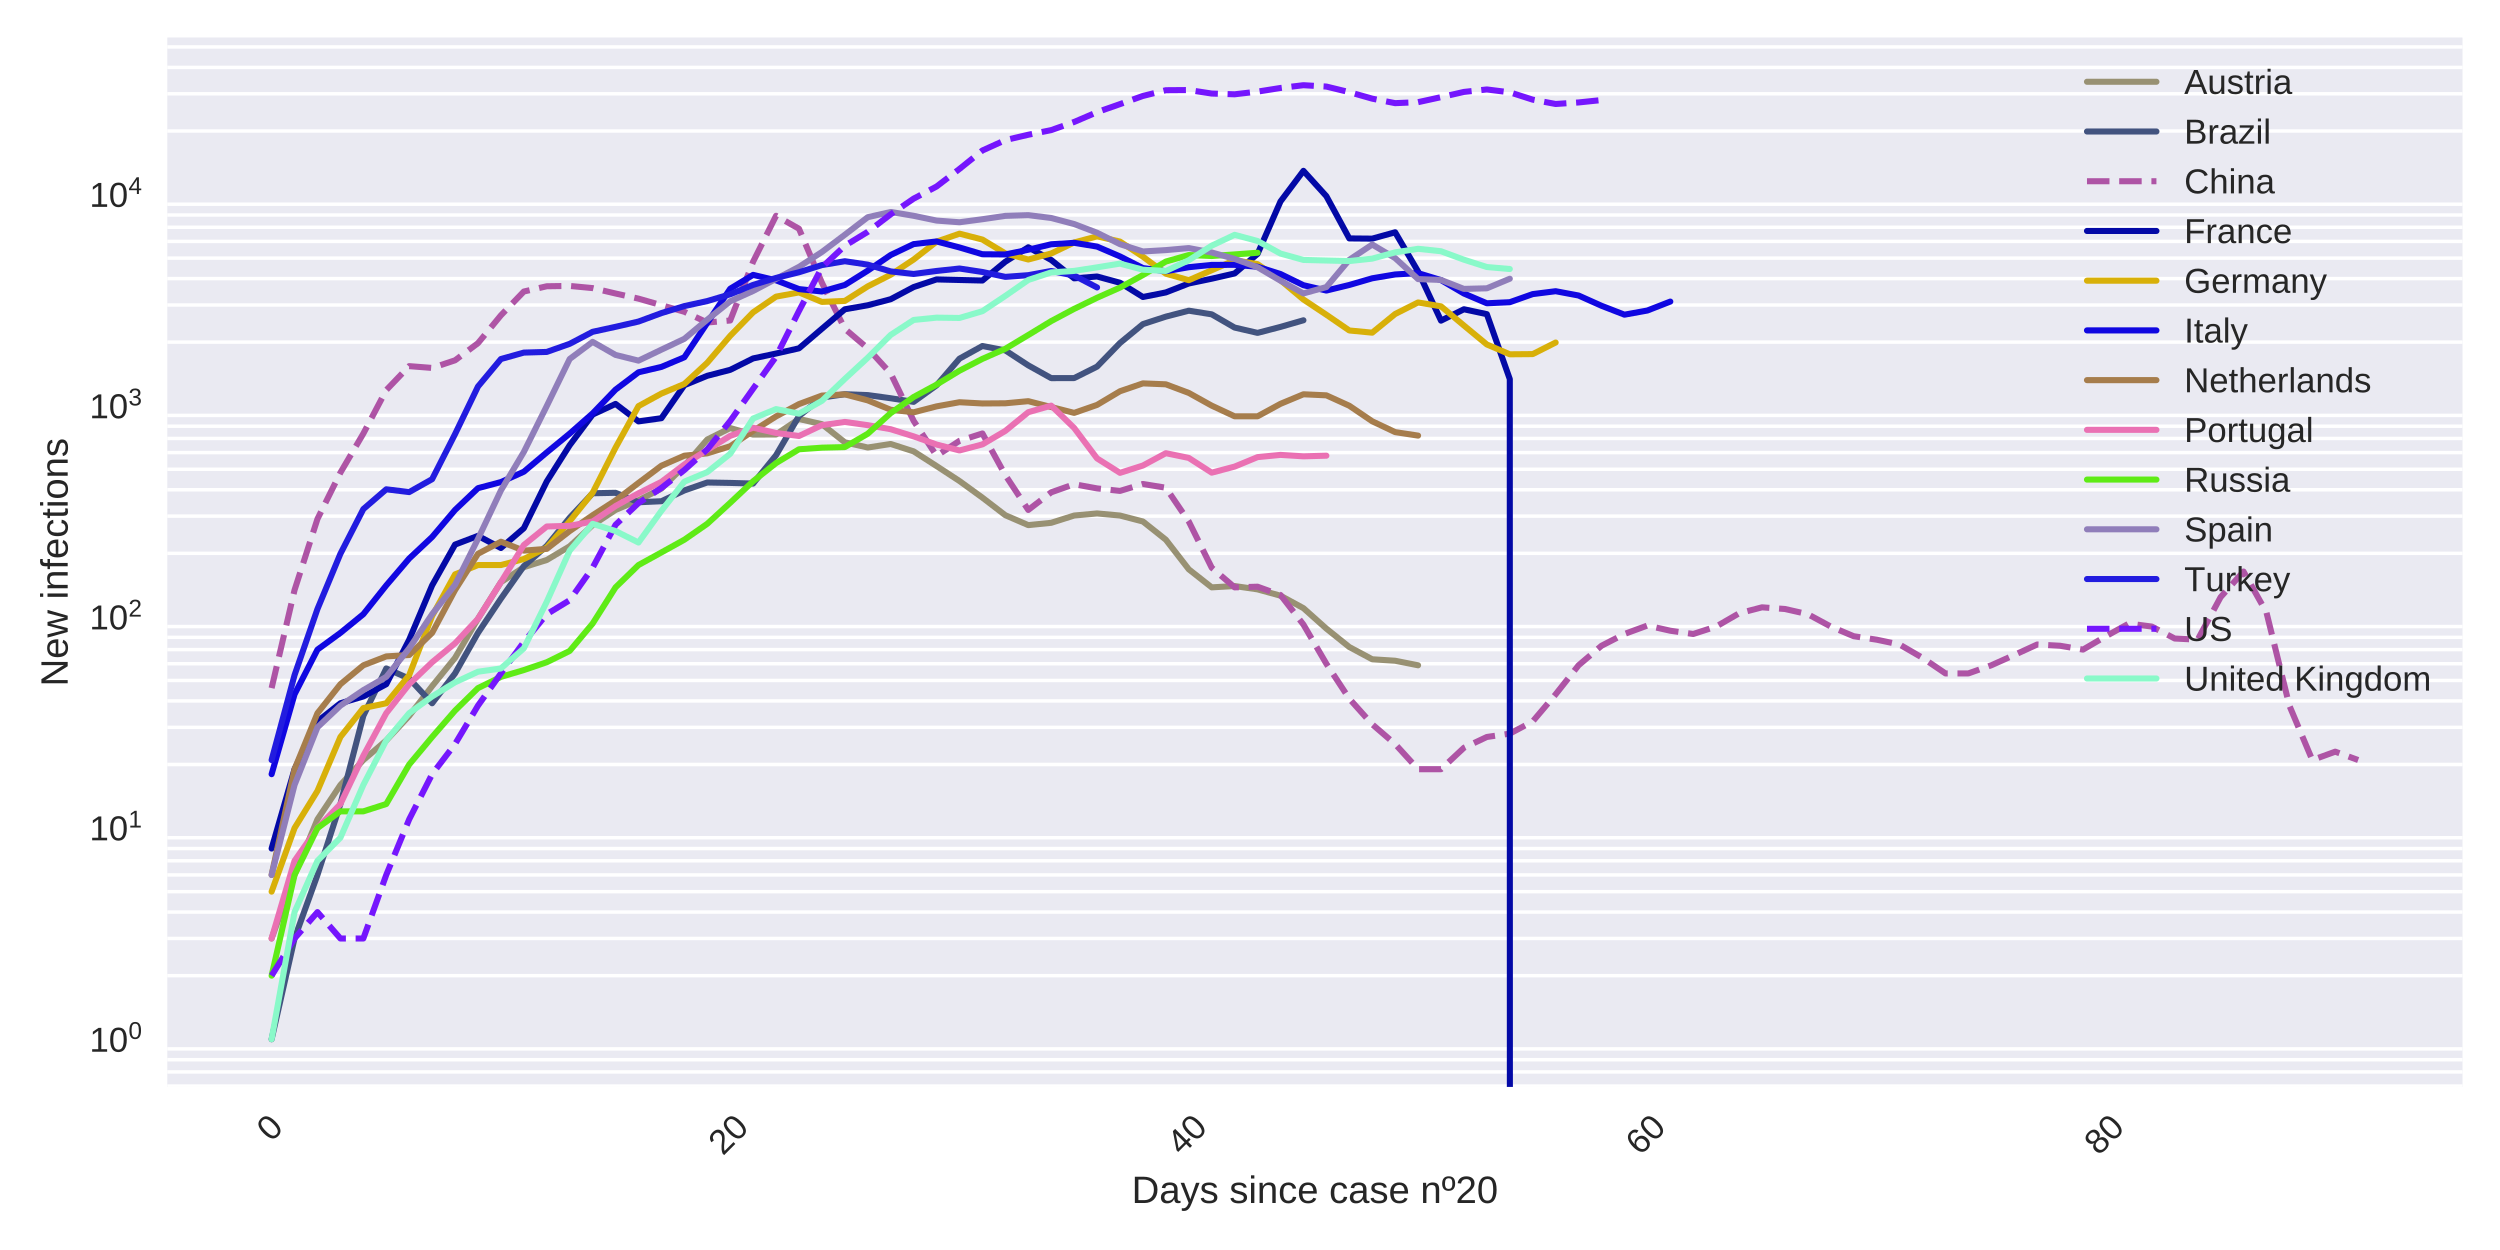 <?xml version="1.0" encoding="utf-8" standalone="no"?>
<!DOCTYPE svg PUBLIC "-//W3C//DTD SVG 1.1//EN"
  "http://www.w3.org/Graphics/SVG/1.1/DTD/svg11.dtd">
<!-- Created with matplotlib (https://matplotlib.org/) -->
<svg height="360pt" version="1.1" viewBox="0 0 720 360" width="720pt" xmlns="http://www.w3.org/2000/svg" xmlns:xlink="http://www.w3.org/1999/xlink">
 <defs>
  <style type="text/css">
*{stroke-linecap:butt;stroke-linejoin:round;}
  </style>
 </defs>
 <g id="figure_1">
  <g id="patch_1">
   <path d="M 0 360 
L 720 360 
L 720 0 
L 0 0 
z
" style="fill:#ffffff;"/>
  </g>
  <g id="axes_1">
   <g id="patch_2">
    <path d="M 48.178 313.037 
L 709.2 313.037 
L 709.2 10.8 
L 48.178 10.8 
z
" style="fill:#eaeaf2;"/>
   </g>
   <g id="matplotlib.axis_1">
    <g id="xtick_1">
     <g id="line2d_1"/>
     <g id="text_1">
      <!-- 0 -->
      <defs>
       <path d="M 51.703 34.422 
Q 51.703 24.516 49.828 17.75 
Q 47.953 10.984 44.703 6.812 
Q 41.453 2.641 37.062 0.828 
Q 32.672 -0.984 27.688 -0.984 
Q 22.656 -0.984 18.312 0.828 
Q 13.969 2.641 10.766 6.781 
Q 7.562 10.938 5.734 17.703 
Q 3.906 24.469 3.906 34.422 
Q 3.906 44.828 5.734 51.641 
Q 7.562 58.453 10.781 62.5 
Q 14.016 66.547 18.406 68.188 
Q 22.797 69.828 27.984 69.828 
Q 32.906 69.828 37.219 68.188 
Q 41.547 66.547 44.766 62.5 
Q 48 58.453 49.844 51.641 
Q 51.703 44.828 51.703 34.422 
z
M 42.781 34.422 
Q 42.781 42.625 41.797 48.062 
Q 40.828 53.516 38.922 56.766 
Q 37.016 60.016 34.25 61.359 
Q 31.5 62.703 27.984 62.703 
Q 24.266 62.703 21.438 61.328 
Q 18.609 59.969 16.672 56.719 
Q 14.75 53.469 13.766 48.016 
Q 12.797 42.578 12.797 34.422 
Q 12.797 26.516 13.797 21.094 
Q 14.797 15.672 16.719 12.375 
Q 18.656 9.078 21.438 7.641 
Q 24.219 6.203 27.781 6.203 
Q 31.25 6.203 34.031 7.641 
Q 36.812 9.078 38.734 12.375 
Q 40.672 15.672 41.719 21.094 
Q 42.781 26.516 42.781 34.422 
z
" id="LiberationSans-48"/>
      </defs>
      <g style="fill:#262626;" transform="translate(78.087 329.094)rotate(-45)scale(0.1 -0.1)">
       <use xlink:href="#LiberationSans-48"/>
      </g>
     </g>
    </g>
    <g id="xtick_2">
     <g id="line2d_2"/>
     <g id="text_2">
      <!-- 20 -->
      <defs>
       <path d="M 5.031 0 
L 5.031 6.203 
Q 7.516 11.922 11.109 16.281 
Q 14.703 20.656 18.656 24.188 
Q 22.609 27.734 26.484 30.766 
Q 30.375 33.797 33.5 36.812 
Q 36.625 39.844 38.547 43.156 
Q 40.484 46.484 40.484 50.688 
Q 40.484 53.609 39.594 55.828 
Q 38.719 58.062 37.062 59.562 
Q 35.406 61.078 33.078 61.828 
Q 30.766 62.594 27.938 62.594 
Q 25.297 62.594 22.969 61.859 
Q 20.656 61.141 18.844 59.672 
Q 17.047 58.203 15.891 56.031 
Q 14.75 53.859 14.406 50.984 
L 5.422 51.812 
Q 5.859 55.516 7.469 58.781 
Q 9.078 62.062 11.906 64.531 
Q 14.75 67 18.719 68.406 
Q 22.703 69.828 27.938 69.828 
Q 33.062 69.828 37.062 68.609 
Q 41.062 67.391 43.812 64.984 
Q 46.578 62.594 48.047 59.078 
Q 49.516 55.562 49.516 50.984 
Q 49.516 47.516 48.266 44.391 
Q 47.016 41.266 44.938 38.422 
Q 42.875 35.594 40.141 32.953 
Q 37.406 30.328 34.422 27.812 
Q 31.453 25.297 28.422 22.828 
Q 25.391 20.359 22.719 17.859 
Q 20.062 15.375 17.969 12.812 
Q 15.875 10.25 14.703 7.469 
L 50.594 7.469 
L 50.594 0 
z
" id="LiberationSans-50"/>
      </defs>
      <g style="fill:#262626;" transform="translate(208.193 333.026)rotate(-45)scale(0.1 -0.1)">
       <use xlink:href="#LiberationSans-50"/>
       <use x="55.615" xlink:href="#LiberationSans-48"/>
      </g>
     </g>
    </g>
    <g id="xtick_3">
     <g id="line2d_3"/>
     <g id="text_3">
      <!-- 40 -->
      <defs>
       <path d="M 43.016 15.578 
L 43.016 0 
L 34.719 0 
L 34.719 15.578 
L 2.297 15.578 
L 2.297 22.406 
L 33.797 68.797 
L 43.016 68.797 
L 43.016 22.516 
L 52.688 22.516 
L 52.688 15.578 
z
M 34.719 58.891 
Q 34.625 58.641 34.234 57.938 
Q 33.844 57.234 33.344 56.344 
Q 32.859 55.469 32.344 54.562 
Q 31.844 53.656 31.453 53.078 
L 13.812 27.094 
Q 13.578 26.703 13.109 26.062 
Q 12.641 25.438 12.156 24.781 
Q 11.672 24.125 11.172 23.484 
Q 10.688 22.859 10.406 22.516 
L 34.719 22.516 
z
" id="LiberationSans-52"/>
      </defs>
      <g style="fill:#262626;" transform="translate(340.265 333.026)rotate(-45)scale(0.1 -0.1)">
       <use xlink:href="#LiberationSans-52"/>
       <use x="55.615" xlink:href="#LiberationSans-48"/>
      </g>
     </g>
    </g>
    <g id="xtick_4">
     <g id="line2d_4"/>
     <g id="text_4">
      <!-- 60 -->
      <defs>
       <path d="M 51.219 22.516 
Q 51.219 17.328 49.781 13 
Q 48.344 8.688 45.531 5.578 
Q 42.719 2.484 38.562 0.75 
Q 34.422 -0.984 29 -0.984 
Q 23 -0.984 18.5 1.312 
Q 14.016 3.609 11.031 7.922 
Q 8.062 12.25 6.562 18.531 
Q 5.078 24.812 5.078 32.812 
Q 5.078 42 6.766 48.922 
Q 8.453 55.859 11.625 60.5 
Q 14.797 65.141 19.359 67.484 
Q 23.922 69.828 29.688 69.828 
Q 33.203 69.828 36.281 69.094 
Q 39.359 68.359 41.875 66.719 
Q 44.391 65.094 46.281 62.406 
Q 48.188 59.719 49.312 55.812 
L 40.922 54.297 
Q 39.547 58.734 36.547 60.719 
Q 33.547 62.703 29.594 62.703 
Q 25.984 62.703 23.047 60.984 
Q 20.125 59.281 18.062 55.875 
Q 16.016 52.484 14.906 47.359 
Q 13.812 42.234 13.812 35.406 
Q 16.219 39.844 20.562 42.156 
Q 24.906 44.484 30.516 44.484 
Q 35.203 44.484 39.016 42.969 
Q 42.828 41.453 45.531 38.594 
Q 48.25 35.75 49.734 31.672 
Q 51.219 27.594 51.219 22.516 
z
M 42.281 22.125 
Q 42.281 25.688 41.406 28.562 
Q 40.531 31.453 38.766 33.469 
Q 37.016 35.5 34.422 36.594 
Q 31.844 37.703 28.422 37.703 
Q 26.031 37.703 23.578 36.984 
Q 21.141 36.281 19.156 34.688 
Q 17.188 33.109 15.938 30.516 
Q 14.703 27.938 14.703 24.219 
Q 14.703 20.406 15.672 17.109 
Q 16.656 13.812 18.484 11.375 
Q 20.312 8.938 22.891 7.516 
Q 25.484 6.109 28.719 6.109 
Q 31.891 6.109 34.406 7.203 
Q 36.922 8.297 38.672 10.375 
Q 40.438 12.453 41.359 15.422 
Q 42.281 18.406 42.281 22.125 
z
" id="LiberationSans-54"/>
      </defs>
      <g style="fill:#262626;" transform="translate(472.338 333.026)rotate(-45)scale(0.1 -0.1)">
       <use xlink:href="#LiberationSans-54"/>
       <use x="55.615" xlink:href="#LiberationSans-48"/>
      </g>
     </g>
    </g>
    <g id="xtick_5">
     <g id="line2d_5"/>
     <g id="text_5">
      <!-- 80 -->
      <defs>
       <path d="M 51.266 19.188 
Q 51.266 14.797 49.875 11.109 
Q 48.484 7.422 45.625 4.734 
Q 42.781 2.047 38.328 0.531 
Q 33.891 -0.984 27.828 -0.984 
Q 21.781 -0.984 17.359 0.531 
Q 12.938 2.047 10.031 4.703 
Q 7.125 7.375 5.734 11.062 
Q 4.344 14.75 4.344 19.094 
Q 4.344 22.859 5.484 25.781 
Q 6.641 28.719 8.562 30.828 
Q 10.5 32.953 12.969 34.25 
Q 15.438 35.547 18.062 35.984 
L 18.062 36.188 
Q 15.188 36.859 12.906 38.375 
Q 10.641 39.891 9.094 42.016 
Q 7.562 44.141 6.75 46.719 
Q 5.953 49.312 5.953 52.203 
Q 5.953 55.812 7.344 59 
Q 8.734 62.203 11.469 64.625 
Q 14.203 67.047 18.25 68.438 
Q 22.312 69.828 27.641 69.828 
Q 33.25 69.828 37.375 68.406 
Q 41.5 67 44.203 64.578 
Q 46.922 62.156 48.234 58.938 
Q 49.562 55.719 49.562 52.094 
Q 49.562 49.266 48.75 46.672 
Q 47.953 44.094 46.406 41.969 
Q 44.875 39.844 42.594 38.344 
Q 40.328 36.859 37.359 36.281 
L 37.359 36.078 
Q 40.328 35.594 42.859 34.297 
Q 45.406 33.016 47.266 30.891 
Q 49.125 28.766 50.188 25.828 
Q 51.266 22.906 51.266 19.188 
z
M 40.438 51.609 
Q 40.438 54.203 39.766 56.344 
Q 39.109 58.5 37.594 60.031 
Q 36.078 61.578 33.641 62.422 
Q 31.203 63.281 27.641 63.281 
Q 24.172 63.281 21.781 62.422 
Q 19.391 61.578 17.844 60.031 
Q 16.312 58.5 15.625 56.344 
Q 14.938 54.203 14.938 51.609 
Q 14.938 49.562 15.469 47.406 
Q 16.016 45.266 17.422 43.5 
Q 18.844 41.75 21.328 40.625 
Q 23.828 39.5 27.734 39.5 
Q 31.891 39.5 34.406 40.625 
Q 36.922 41.75 38.25 43.5 
Q 39.594 45.266 40.016 47.406 
Q 40.438 49.562 40.438 51.609 
z
M 42.141 20.016 
Q 42.141 22.516 41.453 24.828 
Q 40.766 27.156 39.109 28.938 
Q 37.453 30.719 34.641 31.812 
Q 31.844 32.906 27.641 32.906 
Q 23.781 32.906 21.062 31.812 
Q 18.359 30.719 16.672 28.906 
Q 14.984 27.094 14.203 24.719 
Q 13.422 22.359 13.422 19.828 
Q 13.422 16.656 14.203 14.031 
Q 14.984 11.422 16.688 9.547 
Q 18.406 7.672 21.188 6.641 
Q 23.969 5.609 27.938 5.609 
Q 31.938 5.609 34.672 6.641 
Q 37.406 7.672 39.062 9.547 
Q 40.719 11.422 41.422 14.078 
Q 42.141 16.75 42.141 20.016 
z
" id="LiberationSans-56"/>
      </defs>
      <g style="fill:#262626;" transform="translate(604.41 333.026)rotate(-45)scale(0.1 -0.1)">
       <use xlink:href="#LiberationSans-56"/>
       <use x="55.615" xlink:href="#LiberationSans-48"/>
      </g>
     </g>
    </g>
    <g id="text_6">
     <!-- Days since case nº20 -->
     <defs>
      <path d="M 67.438 35.109 
Q 67.438 26.516 64.844 19.938 
Q 62.25 13.375 57.75 8.953 
Q 53.266 4.547 47.141 2.266 
Q 41.016 0 33.938 0 
L 8.203 0 
L 8.203 68.797 
L 30.953 68.797 
Q 38.922 68.797 45.625 66.812 
Q 52.344 64.844 57.172 60.719 
Q 62.016 56.594 64.719 50.234 
Q 67.438 43.891 67.438 35.109 
z
M 58.062 35.109 
Q 58.062 42.094 56.047 47.047 
Q 54.047 52 50.438 55.172 
Q 46.828 58.344 41.797 59.828 
Q 36.766 61.328 30.766 61.328 
L 17.531 61.328 
L 17.531 7.469 
L 32.859 7.469 
Q 38.281 7.469 42.891 9.219 
Q 47.516 10.984 50.875 14.453 
Q 54.25 17.922 56.156 23.094 
Q 58.062 28.266 58.062 35.109 
z
" id="LiberationSans-68"/>
      <path d="M 20.219 -0.984 
Q 12.25 -0.984 8.25 3.219 
Q 4.25 7.422 4.25 14.75 
Q 4.25 19.969 6.219 23.312 
Q 8.203 26.656 11.391 28.562 
Q 14.594 30.469 18.688 31.203 
Q 22.797 31.938 27.047 32.031 
L 38.922 32.234 
L 38.922 35.109 
Q 38.922 38.375 38.234 40.672 
Q 37.547 42.969 36.125 44.375 
Q 34.719 45.797 32.594 46.453 
Q 30.469 47.125 27.594 47.125 
Q 25.047 47.125 23 46.75 
Q 20.953 46.391 19.438 45.438 
Q 17.922 44.484 16.984 42.844 
Q 16.062 41.219 15.766 38.719 
L 6.594 39.547 
Q 7.078 42.672 8.438 45.281 
Q 9.812 47.906 12.328 49.797 
Q 14.844 51.703 18.625 52.75 
Q 22.406 53.812 27.781 53.812 
Q 37.75 53.812 42.766 49.234 
Q 47.797 44.672 47.797 36.031 
L 47.797 13.281 
Q 47.797 9.375 48.828 7.391 
Q 49.859 5.422 52.734 5.422 
Q 53.469 5.422 54.203 5.516 
Q 54.938 5.609 55.609 5.766 
L 55.609 0.297 
Q 53.953 -0.094 52.312 -0.281 
Q 50.688 -0.484 48.828 -0.484 
Q 46.344 -0.484 44.562 0.172 
Q 42.781 0.828 41.656 2.172 
Q 40.531 3.516 39.938 5.484 
Q 39.359 7.469 39.203 10.109 
L 38.922 10.109 
Q 37.5 7.562 35.812 5.516 
Q 34.125 3.469 31.875 2.031 
Q 29.641 0.594 26.781 -0.188 
Q 23.922 -0.984 20.219 -0.984 
z
M 22.219 5.609 
Q 26.422 5.609 29.562 7.141 
Q 32.719 8.688 34.781 11.078 
Q 36.859 13.484 37.891 16.312 
Q 38.922 19.141 38.922 21.734 
L 38.922 26.078 
L 29.297 25.875 
Q 26.078 25.828 23.172 25.406 
Q 20.266 25 18.062 23.781 
Q 15.875 22.562 14.578 20.359 
Q 13.281 18.172 13.281 14.594 
Q 13.281 10.297 15.594 7.953 
Q 17.922 5.609 22.219 5.609 
z
" id="LiberationSans-97"/>
      <path d="M 29.5 0 
Q 27.641 -4.781 25.703 -8.609 
Q 23.781 -12.453 21.391 -15.156 
Q 19 -17.875 16.062 -19.312 
Q 13.141 -20.75 9.328 -20.75 
Q 7.672 -20.75 6.25 -20.656 
Q 4.828 -20.562 3.266 -20.219 
L 3.266 -13.625 
Q 4.203 -13.766 5.375 -13.844 
Q 6.547 -13.922 7.375 -13.922 
Q 11.234 -13.922 14.547 -11.031 
Q 17.875 -8.156 20.359 -1.859 
L 21.188 0.25 
L 0.25 52.828 
L 9.625 52.828 
L 20.75 23.641 
Q 21.234 22.312 21.984 20.109 
Q 22.75 17.922 23.5 15.719 
Q 24.266 13.531 24.844 11.766 
Q 25.438 10.016 25.531 9.578 
Q 25.688 10.109 26.25 11.688 
Q 26.812 13.281 27.516 15.234 
Q 28.219 17.188 28.953 19.188 
Q 29.688 21.188 30.172 22.656 
L 40.531 52.828 
L 49.812 52.828 
z
" id="LiberationSans-121"/>
      <path d="M 46.391 14.594 
Q 46.391 10.891 44.938 7.984 
Q 43.5 5.078 40.766 3.094 
Q 38.031 1.125 34.047 0.062 
Q 30.078 -0.984 24.953 -0.984 
Q 20.359 -0.984 16.672 -0.266 
Q 12.984 0.438 10.203 2 
Q 7.422 3.562 5.531 6.125 
Q 3.656 8.688 2.781 12.406 
L 10.547 13.922 
Q 11.672 9.672 15.188 7.688 
Q 18.703 5.719 24.953 5.719 
Q 27.781 5.719 30.141 6.109 
Q 32.516 6.5 34.219 7.453 
Q 35.938 8.406 36.891 9.984 
Q 37.844 11.578 37.844 13.922 
Q 37.844 16.312 36.719 17.844 
Q 35.594 19.391 33.594 20.406 
Q 31.594 21.438 28.734 22.188 
Q 25.875 22.953 22.469 23.875 
Q 19.281 24.703 16.156 25.734 
Q 13.031 26.766 10.516 28.438 
Q 8.016 30.125 6.453 32.609 
Q 4.891 35.109 4.891 38.875 
Q 4.891 46.094 10.031 49.875 
Q 15.188 53.656 25.047 53.656 
Q 33.797 53.656 38.938 50.578 
Q 44.094 47.516 45.453 40.719 
L 37.547 39.75 
Q 37.109 41.797 35.938 43.188 
Q 34.766 44.578 33.109 45.438 
Q 31.453 46.297 29.375 46.656 
Q 27.297 47.016 25.047 47.016 
Q 19.094 47.016 16.25 45.203 
Q 13.422 43.406 13.422 39.75 
Q 13.422 37.594 14.469 36.203 
Q 15.531 34.812 17.406 33.859 
Q 19.281 32.906 21.922 32.203 
Q 24.562 31.5 27.734 30.719 
Q 29.828 30.172 32.031 29.562 
Q 34.234 28.953 36.297 28.094 
Q 38.375 27.25 40.203 26.094 
Q 42.047 24.953 43.406 23.344 
Q 44.781 21.734 45.578 19.578 
Q 46.391 17.438 46.391 14.594 
z
" id="LiberationSans-115"/>
      <path id="LiberationSans-32"/>
      <path d="M 6.688 64.062 
L 6.688 72.469 
L 15.484 72.469 
L 15.484 64.062 
z
M 6.688 0 
L 6.688 52.828 
L 15.484 52.828 
L 15.484 0 
z
" id="LiberationSans-105"/>
      <path d="M 40.281 0 
L 40.281 33.5 
Q 40.281 37.359 39.719 39.938 
Q 39.156 42.531 37.891 44.109 
Q 36.625 45.703 34.547 46.359 
Q 32.469 47.016 29.391 47.016 
Q 26.266 47.016 23.75 45.922 
Q 21.234 44.828 19.453 42.75 
Q 17.672 40.672 16.688 37.625 
Q 15.719 34.578 15.719 30.609 
L 15.719 0 
L 6.938 0 
L 6.938 41.547 
Q 6.938 43.219 6.906 45.047 
Q 6.891 46.875 6.828 48.5 
Q 6.781 50.141 6.734 51.312 
Q 6.688 52.484 6.641 52.828 
L 14.938 52.828 
Q 14.984 52.594 15.031 51.516 
Q 15.094 50.438 15.156 49.047 
Q 15.234 47.656 15.281 46.219 
Q 15.328 44.781 15.328 43.797 
L 15.484 43.797 
Q 16.75 46.094 18.266 47.953 
Q 19.781 49.812 21.781 51.094 
Q 23.781 52.391 26.359 53.094 
Q 28.953 53.812 32.375 53.812 
Q 36.766 53.812 39.938 52.734 
Q 43.109 51.656 45.156 49.406 
Q 47.219 47.172 48.172 43.625 
Q 49.125 40.094 49.125 35.203 
L 49.125 0 
z
" id="LiberationSans-110"/>
      <path d="M 13.422 26.656 
Q 13.422 22.125 14.078 18.312 
Q 14.75 14.5 16.312 11.734 
Q 17.875 8.984 20.438 7.469 
Q 23 5.953 26.766 5.953 
Q 31.453 5.953 34.594 8.484 
Q 37.75 11.031 38.484 16.312 
L 47.359 15.719 
Q 46.922 12.453 45.453 9.422 
Q 44 6.391 41.484 4.094 
Q 38.969 1.812 35.344 0.406 
Q 31.734 -0.984 27 -0.984 
Q 20.797 -0.984 16.453 1.109 
Q 12.109 3.219 9.391 6.906 
Q 6.688 10.594 5.469 15.594 
Q 4.25 20.609 4.25 26.469 
Q 4.25 31.781 5.125 35.859 
Q 6 39.938 7.594 42.984 
Q 9.188 46.047 11.328 48.125 
Q 13.484 50.203 15.984 51.438 
Q 18.5 52.688 21.281 53.25 
Q 24.078 53.812 26.906 53.812 
Q 31.344 53.812 34.812 52.594 
Q 38.281 51.375 40.797 49.25 
Q 43.312 47.125 44.875 44.234 
Q 46.438 41.359 47.078 38.031 
L 38.031 37.359 
Q 37.359 41.75 34.562 44.328 
Q 31.781 46.922 26.656 46.922 
Q 22.906 46.922 20.391 45.672 
Q 17.875 44.438 16.312 41.922 
Q 14.75 39.406 14.078 35.594 
Q 13.422 31.781 13.422 26.656 
z
" id="LiberationSans-99"/>
      <path d="M 13.484 24.562 
Q 13.484 20.406 14.328 16.906 
Q 15.188 13.422 16.969 10.906 
Q 18.75 8.406 21.531 7 
Q 24.312 5.609 28.219 5.609 
Q 33.938 5.609 37.375 7.906 
Q 40.828 10.203 42.047 13.719 
L 49.75 11.531 
Q 48.922 9.328 47.438 7.109 
Q 45.953 4.891 43.453 3.094 
Q 40.969 1.312 37.234 0.156 
Q 33.5 -0.984 28.219 -0.984 
Q 16.5 -0.984 10.375 6 
Q 4.25 12.984 4.25 26.766 
Q 4.25 34.188 6.094 39.328 
Q 7.953 44.484 11.172 47.703 
Q 14.406 50.922 18.703 52.359 
Q 23 53.812 27.875 53.812 
Q 34.516 53.812 38.984 51.656 
Q 43.453 49.516 46.156 45.719 
Q 48.875 41.938 50.016 36.812 
Q 51.172 31.688 51.172 25.734 
L 51.172 24.562 
z
M 42.094 31.297 
Q 41.359 39.656 37.844 43.484 
Q 34.328 47.312 27.734 47.312 
Q 25.531 47.312 23.109 46.609 
Q 20.703 45.906 18.656 44.094 
Q 16.609 42.281 15.188 39.172 
Q 13.766 36.078 13.578 31.297 
z
" id="LiberationSans-101"/>
      <path d="M 35.297 50.875 
Q 35.297 41.703 31 36.734 
Q 26.703 31.781 18.172 31.781 
Q 9.969 31.781 5.641 36.688 
Q 1.312 41.609 1.312 50.875 
Q 1.312 55.328 2.359 58.859 
Q 3.422 62.406 5.547 64.859 
Q 7.672 67.328 10.859 68.625 
Q 14.062 69.922 18.359 69.922 
Q 22.906 69.922 26.094 68.625 
Q 29.297 67.328 31.344 64.891 
Q 33.406 62.453 34.344 58.906 
Q 35.297 55.375 35.297 50.875 
z
M 28.031 50.875 
Q 28.031 54.938 27.422 57.609 
Q 26.812 60.297 25.578 61.891 
Q 24.359 63.484 22.594 64.141 
Q 20.844 64.797 18.5 64.797 
Q 16.156 64.797 14.328 64.141 
Q 12.5 63.484 11.25 61.859 
Q 10.016 60.25 9.375 57.562 
Q 8.734 54.891 8.734 50.875 
Q 8.734 46.781 9.422 44.094 
Q 10.109 41.406 11.344 39.797 
Q 12.594 38.188 14.297 37.547 
Q 16.016 36.922 18.109 36.922 
Q 20.516 36.922 22.344 37.547 
Q 24.172 38.188 25.438 39.797 
Q 26.703 41.406 27.359 44.094 
Q 28.031 46.781 28.031 50.875 
z
" id="LiberationSans-186"/>
     </defs>
     <g style="fill:#262626;" transform="translate(325.934 346.465)scale(0.11 -0.11)">
      <use xlink:href="#LiberationSans-68"/>
      <use x="72.217" xlink:href="#LiberationSans-97"/>
      <use x="127.832" xlink:href="#LiberationSans-121"/>
      <use x="177.832" xlink:href="#LiberationSans-115"/>
      <use x="227.832" xlink:href="#LiberationSans-32"/>
      <use x="255.615" xlink:href="#LiberationSans-115"/>
      <use x="305.615" xlink:href="#LiberationSans-105"/>
      <use x="327.832" xlink:href="#LiberationSans-110"/>
      <use x="383.447" xlink:href="#LiberationSans-99"/>
      <use x="433.447" xlink:href="#LiberationSans-101"/>
      <use x="489.062" xlink:href="#LiberationSans-32"/>
      <use x="516.846" xlink:href="#LiberationSans-99"/>
      <use x="566.846" xlink:href="#LiberationSans-97"/>
      <use x="622.461" xlink:href="#LiberationSans-115"/>
      <use x="672.461" xlink:href="#LiberationSans-101"/>
      <use x="728.076" xlink:href="#LiberationSans-32"/>
      <use x="755.859" xlink:href="#LiberationSans-110"/>
      <use x="811.475" xlink:href="#LiberationSans-186"/>
      <use x="847.998" xlink:href="#LiberationSans-50"/>
      <use x="903.613" xlink:href="#LiberationSans-48"/>
     </g>
    </g>
   </g>
   <g id="matplotlib.axis_2">
    <g id="ytick_1">
     <g id="line2d_6"/>
     <g id="text_7">
      <!-- $\mathdefault{10^{0}}$ -->
      <defs>
       <path d="M 7.625 0 
L 7.625 7.469 
L 25.141 7.469 
L 25.141 60.406 
L 9.625 49.312 
L 9.625 57.625 
L 25.875 68.797 
L 33.984 68.797 
L 33.984 7.469 
L 50.734 7.469 
L 50.734 0 
z
" id="LiberationSans-49"/>
      </defs>
      <g style="fill:#262626;" transform="translate(25.778 302.923)scale(0.1 -0.1)">
       <use transform="translate(0 0.141)" xlink:href="#LiberationSans-49"/>
       <use transform="translate(55.615 0.141)" xlink:href="#LiberationSans-48"/>
       <use transform="translate(112.155 37.12)scale(0.7)" xlink:href="#LiberationSans-48"/>
      </g>
     </g>
    </g>
    <g id="ytick_2">
     <g id="line2d_7"/>
     <g id="text_8">
      <!-- $\mathdefault{10^{1}}$ -->
      <g style="fill:#262626;" transform="translate(25.778 242.107)scale(0.1 -0.1)">
       <use transform="translate(0 0.863)" xlink:href="#LiberationSans-49"/>
       <use transform="translate(55.615 0.863)" xlink:href="#LiberationSans-48"/>
       <use transform="translate(112.155 37.842)scale(0.7)" xlink:href="#LiberationSans-49"/>
      </g>
     </g>
    </g>
    <g id="ytick_3">
     <g id="line2d_8"/>
     <g id="text_9">
      <!-- $\mathdefault{10^{2}}$ -->
      <g style="fill:#262626;" transform="translate(25.778 181.29)scale(0.1 -0.1)">
       <use transform="translate(0 0.141)" xlink:href="#LiberationSans-49"/>
       <use transform="translate(55.615 0.141)" xlink:href="#LiberationSans-48"/>
       <use transform="translate(112.155 37.12)scale(0.7)" xlink:href="#LiberationSans-50"/>
      </g>
     </g>
    </g>
    <g id="ytick_4">
     <g id="line2d_9"/>
     <g id="text_10">
      <!-- $\mathdefault{10^{3}}$ -->
      <defs>
       <path d="M 51.219 19 
Q 51.219 14.266 49.672 10.547 
Q 48.141 6.844 45.188 4.266 
Q 42.234 1.703 37.859 0.359 
Q 33.5 -0.984 27.875 -0.984 
Q 21.484 -0.984 17.109 0.609 
Q 12.75 2.203 9.906 4.812 
Q 7.078 7.422 5.656 10.766 
Q 4.25 14.109 3.812 17.672 
L 12.891 18.5 
Q 13.281 15.766 14.328 13.516 
Q 15.375 11.281 17.188 9.672 
Q 19 8.062 21.625 7.172 
Q 24.266 6.297 27.875 6.297 
Q 34.516 6.297 38.297 9.562 
Q 42.094 12.844 42.094 19.281 
Q 42.094 23.094 40.406 25.406 
Q 38.719 27.734 36.203 29.031 
Q 33.688 30.328 30.734 30.766 
Q 27.781 31.203 25.297 31.203 
L 20.312 31.203 
L 20.312 38.812 
L 25.094 38.812 
Q 27.594 38.812 30.266 39.328 
Q 32.953 39.844 35.172 41.188 
Q 37.406 42.531 38.844 44.828 
Q 40.281 47.125 40.281 50.688 
Q 40.281 56.203 37.031 59.391 
Q 33.797 62.594 27.391 62.594 
Q 21.578 62.594 17.984 59.609 
Q 14.406 56.641 13.812 51.219 
L 4.984 51.906 
Q 5.516 56.453 7.469 59.812 
Q 9.422 63.188 12.422 65.406 
Q 15.438 67.625 19.281 68.719 
Q 23.141 69.828 27.484 69.828 
Q 33.25 69.828 37.391 68.375 
Q 41.547 66.938 44.188 64.469 
Q 46.828 62.016 48.062 58.688 
Q 49.312 55.375 49.312 51.609 
Q 49.312 48.578 48.484 45.938 
Q 47.656 43.312 45.891 41.203 
Q 44.141 39.109 41.422 37.594 
Q 38.719 36.078 34.906 35.297 
L 34.906 35.109 
Q 39.062 34.672 42.141 33.219 
Q 45.219 31.781 47.219 29.625 
Q 49.219 27.484 50.219 24.75 
Q 51.219 22.016 51.219 19 
z
" id="LiberationSans-51"/>
      </defs>
      <g style="fill:#262626;" transform="translate(25.778 120.474)scale(0.1 -0.1)">
       <use transform="translate(0 0.141)" xlink:href="#LiberationSans-49"/>
       <use transform="translate(55.615 0.141)" xlink:href="#LiberationSans-48"/>
       <use transform="translate(112.155 37.12)scale(0.7)" xlink:href="#LiberationSans-51"/>
      </g>
     </g>
    </g>
    <g id="ytick_5">
     <g id="line2d_10"/>
     <g id="text_11">
      <!-- $\mathdefault{10^{4}}$ -->
      <g style="fill:#262626;" transform="translate(25.778 59.658)scale(0.1 -0.1)">
       <use transform="translate(0 0.863)" xlink:href="#LiberationSans-49"/>
       <use transform="translate(55.615 0.863)" xlink:href="#LiberationSans-48"/>
       <use transform="translate(112.155 37.842)scale(0.7)" xlink:href="#LiberationSans-52"/>
      </g>
     </g>
    </g>
    <g id="ytick_6">
     <g id="line2d_11">
      <path clip-path="url(#pda2921d96f)" d="M 48.178 312.791 
L 709.2 312.791 
" style="fill:none;stroke:#ffffff;stroke-linecap:round;"/>
     </g>
     <g id="line2d_12"/>
    </g>
    <g id="ytick_7">
     <g id="line2d_13">
      <path clip-path="url(#pda2921d96f)" d="M 48.178 308.72 
L 709.2 308.72 
" style="fill:none;stroke:#ffffff;stroke-linecap:round;"/>
     </g>
     <g id="line2d_14"/>
    </g>
    <g id="ytick_8">
     <g id="line2d_15">
      <path clip-path="url(#pda2921d96f)" d="M 48.178 305.193 
L 709.2 305.193 
" style="fill:none;stroke:#ffffff;stroke-linecap:round;"/>
     </g>
     <g id="line2d_16"/>
    </g>
    <g id="ytick_9">
     <g id="line2d_17">
      <path clip-path="url(#pda2921d96f)" d="M 48.178 302.082 
L 709.2 302.082 
" style="fill:none;stroke:#ffffff;stroke-linecap:round;"/>
     </g>
     <g id="line2d_18"/>
    </g>
    <g id="ytick_10">
     <g id="line2d_19">
      <path clip-path="url(#pda2921d96f)" d="M 48.178 280.992 
L 709.2 280.992 
" style="fill:none;stroke:#ffffff;stroke-linecap:round;"/>
     </g>
     <g id="line2d_20"/>
    </g>
    <g id="ytick_11">
     <g id="line2d_21">
      <path clip-path="url(#pda2921d96f)" d="M 48.178 270.283 
L 709.2 270.283 
" style="fill:none;stroke:#ffffff;stroke-linecap:round;"/>
     </g>
     <g id="line2d_22"/>
    </g>
    <g id="ytick_12">
     <g id="line2d_23">
      <path clip-path="url(#pda2921d96f)" d="M 48.178 262.684 
L 709.2 262.684 
" style="fill:none;stroke:#ffffff;stroke-linecap:round;"/>
     </g>
     <g id="line2d_24"/>
    </g>
    <g id="ytick_13">
     <g id="line2d_25">
      <path clip-path="url(#pda2921d96f)" d="M 48.178 256.791 
L 709.2 256.791 
" style="fill:none;stroke:#ffffff;stroke-linecap:round;"/>
     </g>
     <g id="line2d_26"/>
    </g>
    <g id="ytick_14">
     <g id="line2d_27">
      <path clip-path="url(#pda2921d96f)" d="M 48.178 251.975 
L 709.2 251.975 
" style="fill:none;stroke:#ffffff;stroke-linecap:round;"/>
     </g>
     <g id="line2d_28"/>
    </g>
    <g id="ytick_15">
     <g id="line2d_29">
      <path clip-path="url(#pda2921d96f)" d="M 48.178 247.904 
L 709.2 247.904 
" style="fill:none;stroke:#ffffff;stroke-linecap:round;"/>
     </g>
     <g id="line2d_30"/>
    </g>
    <g id="ytick_16">
     <g id="line2d_31">
      <path clip-path="url(#pda2921d96f)" d="M 48.178 244.377 
L 709.2 244.377 
" style="fill:none;stroke:#ffffff;stroke-linecap:round;"/>
     </g>
     <g id="line2d_32"/>
    </g>
    <g id="ytick_17">
     <g id="line2d_33">
      <path clip-path="url(#pda2921d96f)" d="M 48.178 241.266 
L 709.2 241.266 
" style="fill:none;stroke:#ffffff;stroke-linecap:round;"/>
     </g>
     <g id="line2d_34"/>
    </g>
    <g id="ytick_18">
     <g id="line2d_35">
      <path clip-path="url(#pda2921d96f)" d="M 48.178 220.176 
L 709.2 220.176 
" style="fill:none;stroke:#ffffff;stroke-linecap:round;"/>
     </g>
     <g id="line2d_36"/>
    </g>
    <g id="ytick_19">
     <g id="line2d_37">
      <path clip-path="url(#pda2921d96f)" d="M 48.178 209.466 
L 709.2 209.466 
" style="fill:none;stroke:#ffffff;stroke-linecap:round;"/>
     </g>
     <g id="line2d_38"/>
    </g>
    <g id="ytick_20">
     <g id="line2d_39">
      <path clip-path="url(#pda2921d96f)" d="M 48.178 201.868 
L 709.2 201.868 
" style="fill:none;stroke:#ffffff;stroke-linecap:round;"/>
     </g>
     <g id="line2d_40"/>
    </g>
    <g id="ytick_21">
     <g id="line2d_41">
      <path clip-path="url(#pda2921d96f)" d="M 48.178 195.974 
L 709.2 195.974 
" style="fill:none;stroke:#ffffff;stroke-linecap:round;"/>
     </g>
     <g id="line2d_42"/>
    </g>
    <g id="ytick_22">
     <g id="line2d_43">
      <path clip-path="url(#pda2921d96f)" d="M 48.178 191.159 
L 709.2 191.159 
" style="fill:none;stroke:#ffffff;stroke-linecap:round;"/>
     </g>
     <g id="line2d_44"/>
    </g>
    <g id="ytick_23">
     <g id="line2d_45">
      <path clip-path="url(#pda2921d96f)" d="M 48.178 187.087 
L 709.2 187.087 
" style="fill:none;stroke:#ffffff;stroke-linecap:round;"/>
     </g>
     <g id="line2d_46"/>
    </g>
    <g id="ytick_24">
     <g id="line2d_47">
      <path clip-path="url(#pda2921d96f)" d="M 48.178 183.561 
L 709.2 183.561 
" style="fill:none;stroke:#ffffff;stroke-linecap:round;"/>
     </g>
     <g id="line2d_48"/>
    </g>
    <g id="ytick_25">
     <g id="line2d_49">
      <path clip-path="url(#pda2921d96f)" d="M 48.178 180.45 
L 709.2 180.45 
" style="fill:none;stroke:#ffffff;stroke-linecap:round;"/>
     </g>
     <g id="line2d_50"/>
    </g>
    <g id="ytick_26">
     <g id="line2d_51">
      <path clip-path="url(#pda2921d96f)" d="M 48.178 159.359 
L 709.2 159.359 
" style="fill:none;stroke:#ffffff;stroke-linecap:round;"/>
     </g>
     <g id="line2d_52"/>
    </g>
    <g id="ytick_27">
     <g id="line2d_53">
      <path clip-path="url(#pda2921d96f)" d="M 48.178 148.65 
L 709.2 148.65 
" style="fill:none;stroke:#ffffff;stroke-linecap:round;"/>
     </g>
     <g id="line2d_54"/>
    </g>
    <g id="ytick_28">
     <g id="line2d_55">
      <path clip-path="url(#pda2921d96f)" d="M 48.178 141.052 
L 709.2 141.052 
" style="fill:none;stroke:#ffffff;stroke-linecap:round;"/>
     </g>
     <g id="line2d_56"/>
    </g>
    <g id="ytick_29">
     <g id="line2d_57">
      <path clip-path="url(#pda2921d96f)" d="M 48.178 135.158 
L 709.2 135.158 
" style="fill:none;stroke:#ffffff;stroke-linecap:round;"/>
     </g>
     <g id="line2d_58"/>
    </g>
    <g id="ytick_30">
     <g id="line2d_59">
      <path clip-path="url(#pda2921d96f)" d="M 48.178 130.343 
L 709.2 130.343 
" style="fill:none;stroke:#ffffff;stroke-linecap:round;"/>
     </g>
     <g id="line2d_60"/>
    </g>
    <g id="ytick_31">
     <g id="line2d_61">
      <path clip-path="url(#pda2921d96f)" d="M 48.178 126.271 
L 709.2 126.271 
" style="fill:none;stroke:#ffffff;stroke-linecap:round;"/>
     </g>
     <g id="line2d_62"/>
    </g>
    <g id="ytick_32">
     <g id="line2d_63">
      <path clip-path="url(#pda2921d96f)" d="M 48.178 122.744 
L 709.2 122.744 
" style="fill:none;stroke:#ffffff;stroke-linecap:round;"/>
     </g>
     <g id="line2d_64"/>
    </g>
    <g id="ytick_33">
     <g id="line2d_65">
      <path clip-path="url(#pda2921d96f)" d="M 48.178 119.633 
L 709.2 119.633 
" style="fill:none;stroke:#ffffff;stroke-linecap:round;"/>
     </g>
     <g id="line2d_66"/>
    </g>
    <g id="ytick_34">
     <g id="line2d_67">
      <path clip-path="url(#pda2921d96f)" d="M 48.178 98.543 
L 709.2 98.543 
" style="fill:none;stroke:#ffffff;stroke-linecap:round;"/>
     </g>
     <g id="line2d_68"/>
    </g>
    <g id="ytick_35">
     <g id="line2d_69">
      <path clip-path="url(#pda2921d96f)" d="M 48.178 87.834 
L 709.2 87.834 
" style="fill:none;stroke:#ffffff;stroke-linecap:round;"/>
     </g>
     <g id="line2d_70"/>
    </g>
    <g id="ytick_36">
     <g id="line2d_71">
      <path clip-path="url(#pda2921d96f)" d="M 48.178 80.236 
L 709.2 80.236 
" style="fill:none;stroke:#ffffff;stroke-linecap:round;"/>
     </g>
     <g id="line2d_72"/>
    </g>
    <g id="ytick_37">
     <g id="line2d_73">
      <path clip-path="url(#pda2921d96f)" d="M 48.178 74.342 
L 709.2 74.342 
" style="fill:none;stroke:#ffffff;stroke-linecap:round;"/>
     </g>
     <g id="line2d_74"/>
    </g>
    <g id="ytick_38">
     <g id="line2d_75">
      <path clip-path="url(#pda2921d96f)" d="M 48.178 69.526 
L 709.2 69.526 
" style="fill:none;stroke:#ffffff;stroke-linecap:round;"/>
     </g>
     <g id="line2d_76"/>
    </g>
    <g id="ytick_39">
     <g id="line2d_77">
      <path clip-path="url(#pda2921d96f)" d="M 48.178 65.455 
L 709.2 65.455 
" style="fill:none;stroke:#ffffff;stroke-linecap:round;"/>
     </g>
     <g id="line2d_78"/>
    </g>
    <g id="ytick_40">
     <g id="line2d_79">
      <path clip-path="url(#pda2921d96f)" d="M 48.178 61.928 
L 709.2 61.928 
" style="fill:none;stroke:#ffffff;stroke-linecap:round;"/>
     </g>
     <g id="line2d_80"/>
    </g>
    <g id="ytick_41">
     <g id="line2d_81">
      <path clip-path="url(#pda2921d96f)" d="M 48.178 58.817 
L 709.2 58.817 
" style="fill:none;stroke:#ffffff;stroke-linecap:round;"/>
     </g>
     <g id="line2d_82"/>
    </g>
    <g id="ytick_42">
     <g id="line2d_83">
      <path clip-path="url(#pda2921d96f)" d="M 48.178 37.727 
L 709.2 37.727 
" style="fill:none;stroke:#ffffff;stroke-linecap:round;"/>
     </g>
     <g id="line2d_84"/>
    </g>
    <g id="ytick_43">
     <g id="line2d_85">
      <path clip-path="url(#pda2921d96f)" d="M 48.178 27.018 
L 709.2 27.018 
" style="fill:none;stroke:#ffffff;stroke-linecap:round;"/>
     </g>
     <g id="line2d_86"/>
    </g>
    <g id="ytick_44">
     <g id="line2d_87">
      <path clip-path="url(#pda2921d96f)" d="M 48.178 19.419 
L 709.2 19.419 
" style="fill:none;stroke:#ffffff;stroke-linecap:round;"/>
     </g>
     <g id="line2d_88"/>
    </g>
    <g id="ytick_45">
     <g id="line2d_89">
      <path clip-path="url(#pda2921d96f)" d="M 48.178 13.526 
L 709.2 13.526 
" style="fill:none;stroke:#ffffff;stroke-linecap:round;"/>
     </g>
     <g id="line2d_90"/>
    </g>
    <g id="text_12">
     <!-- New infections -->
     <defs>
      <path d="M 52.828 0 
L 16.016 58.594 
Q 16.109 56.203 16.266 53.859 
Q 16.359 51.859 16.422 49.625 
Q 16.5 47.406 16.5 45.703 
L 16.5 0 
L 8.203 0 
L 8.203 68.797 
L 19.047 68.797 
L 56.25 9.812 
Q 56.109 12.203 55.953 14.594 
Q 55.859 16.656 55.766 19.062 
Q 55.672 21.484 55.672 23.688 
L 55.672 68.797 
L 64.062 68.797 
L 64.062 0 
z
" id="LiberationSans-78"/>
      <path d="M 57.328 0 
L 47.125 0 
L 38.672 34.078 
Q 38.281 35.406 37.859 37.359 
Q 37.453 39.312 37.062 41.156 
Q 36.578 43.312 36.141 45.609 
Q 35.688 43.406 35.203 41.266 
Q 34.812 39.406 34.344 37.406 
Q 33.891 35.406 33.5 33.891 
L 24.812 0 
L 14.656 0 
L -0.141 52.828 
L 8.547 52.828 
L 17.484 16.938 
Q 17.828 15.828 18.156 14.188 
Q 18.5 12.547 18.844 10.984 
Q 19.188 9.188 19.578 7.281 
Q 19.969 9.125 20.406 10.891 
Q 20.797 12.406 21.188 13.969 
Q 21.578 15.531 21.875 16.547 
L 31.453 52.828 
L 40.875 52.828 
L 50.094 16.547 
Q 50.438 15.281 50.828 13.672 
Q 51.219 12.062 51.562 10.641 
Q 51.953 8.984 52.344 7.281 
Q 52.734 9.125 53.125 10.891 
Q 53.469 12.406 53.828 14.031 
Q 54.203 15.672 54.547 16.938 
L 63.875 52.828 
L 72.469 52.828 
z
" id="LiberationSans-119"/>
      <path d="M 17.625 46.438 
L 17.625 0 
L 8.844 0 
L 8.844 46.438 
L 1.422 46.438 
L 1.422 52.828 
L 8.844 52.828 
L 8.844 58.797 
Q 8.844 61.672 9.375 64.141 
Q 9.906 66.609 11.344 68.438 
Q 12.797 70.266 15.281 71.312 
Q 17.781 72.359 21.734 72.359 
Q 23.297 72.359 24.969 72.219 
Q 26.656 72.078 27.938 71.781 
L 27.938 65.094 
Q 27.094 65.234 26 65.359 
Q 24.906 65.484 24.031 65.484 
Q 22.078 65.484 20.828 64.938 
Q 19.578 64.406 18.875 63.406 
Q 18.172 62.406 17.891 60.938 
Q 17.625 59.469 17.625 57.562 
L 17.625 52.828 
L 27.938 52.828 
L 27.938 46.438 
z
" id="LiberationSans-102"/>
      <path d="M 27.047 0.391 
Q 25.047 -0.141 22.969 -0.453 
Q 20.906 -0.781 18.172 -0.781 
Q 7.625 -0.781 7.625 11.188 
L 7.625 46.438 
L 1.516 46.438 
L 1.516 52.828 
L 7.953 52.828 
L 10.547 64.656 
L 16.406 64.656 
L 16.406 52.828 
L 26.172 52.828 
L 26.172 46.438 
L 16.406 46.438 
L 16.406 13.094 
Q 16.406 9.281 17.641 7.734 
Q 18.891 6.203 21.969 6.203 
Q 23.25 6.203 24.438 6.391 
Q 25.641 6.594 27.047 6.891 
z
" id="LiberationSans-116"/>
      <path d="M 51.422 26.469 
Q 51.422 12.594 45.312 5.797 
Q 39.203 -0.984 27.594 -0.984 
Q 22.078 -0.984 17.719 0.672 
Q 13.375 2.344 10.375 5.766 
Q 7.375 9.188 5.781 14.328 
Q 4.203 19.484 4.203 26.469 
Q 4.203 53.812 27.875 53.812 
Q 34.031 53.812 38.5 52.094 
Q 42.969 50.391 45.828 46.969 
Q 48.688 43.562 50.047 38.422 
Q 51.422 33.297 51.422 26.469 
z
M 42.188 26.469 
Q 42.188 32.625 41.234 36.625 
Q 40.281 40.625 38.453 43.016 
Q 36.625 45.406 33.984 46.359 
Q 31.344 47.312 28.031 47.312 
Q 24.656 47.312 21.938 46.312 
Q 19.234 45.312 17.328 42.891 
Q 15.438 40.484 14.422 36.469 
Q 13.422 32.469 13.422 26.469 
Q 13.422 20.312 14.5 16.281 
Q 15.578 12.25 17.453 9.859 
Q 19.344 7.469 21.906 6.484 
Q 24.469 5.516 27.484 5.516 
Q 30.859 5.516 33.594 6.469 
Q 36.328 7.422 38.234 9.812 
Q 40.141 12.203 41.156 16.25 
Q 42.188 20.312 42.188 26.469 
z
" id="LiberationSans-111"/>
     </defs>
     <g style="fill:#262626;" transform="translate(19.495 197.683)rotate(-90)scale(0.11 -0.11)">
      <use xlink:href="#LiberationSans-78"/>
      <use x="72.217" xlink:href="#LiberationSans-101"/>
      <use x="127.832" xlink:href="#LiberationSans-119"/>
      <use x="200.049" xlink:href="#LiberationSans-32"/>
      <use x="227.832" xlink:href="#LiberationSans-105"/>
      <use x="250.049" xlink:href="#LiberationSans-110"/>
      <use x="305.664" xlink:href="#LiberationSans-102"/>
      <use x="333.447" xlink:href="#LiberationSans-101"/>
      <use x="389.062" xlink:href="#LiberationSans-99"/>
      <use x="439.062" xlink:href="#LiberationSans-116"/>
      <use x="466.846" xlink:href="#LiberationSans-105"/>
      <use x="489.062" xlink:href="#LiberationSans-111"/>
      <use x="544.678" xlink:href="#LiberationSans-110"/>
      <use x="600.293" xlink:href="#LiberationSans-115"/>
     </g>
    </g>
   </g>
   <g id="line2d_91">
    <path clip-path="url(#pda2921d96f)" d="M 78.224 270.283 
L 84.828 251.975 
L 91.431 235.966 
L 98.035 226.069 
L 104.639 218.887 
L 111.242 213.246 
L 117.846 206.161 
L 124.45 197.609 
L 131.053 189.454 
L 137.657 178.201 
L 144.26 167.672 
L 150.864 163.343 
L 157.468 161.276 
L 164.071 157.327 
L 170.675 151.238 
L 177.278 146.863 
L 183.882 144.056 
L 190.486 140.724 
L 197.089 134.173 
L 203.693 126.575 
L 210.297 123.278 
L 216.9 125.163 
L 223.504 125.127 
L 230.107 120.681 
L 236.711 122.157 
L 243.315 127.389 
L 249.918 128.887 
L 256.522 127.865 
L 263.126 129.993 
L 269.729 134.224 
L 276.333 138.535 
L 282.936 143.326 
L 289.54 148.387 
L 296.144 151.238 
L 302.747 150.567 
L 309.351 148.475 
L 315.954 147.869 
L 322.558 148.475 
L 329.162 150.191 
L 335.765 155.439 
L 342.369 163.964 
L 348.973 169.16 
L 355.576 168.78 
L 362.18 169.741 
L 368.783 171.563 
L 375.387 175.15 
L 381.991 181.043 
L 388.594 186.343 
L 395.198 189.87 
L 401.802 190.293 
L 408.405 191.603 
" style="fill:none;stroke:#989173;stroke-linecap:round;stroke-width:1.75;"/>
   </g>
   <g id="line2d_92">
    <path clip-path="url(#pda2921d96f)" d="M 78.224 299.299 
L 84.828 270.283 
L 91.431 251.975 
L 98.035 231.554 
L 104.639 206.161 
L 111.242 192.514 
L 117.846 195.451 
L 124.45 202.537 
L 131.053 193.942 
L 137.657 182.272 
L 144.26 172.415 
L 150.864 163.038 
L 157.468 157.205 
L 164.071 149.094 
L 170.675 142.061 
L 177.278 141.925 
L 183.882 144.654 
L 190.486 144.353 
L 197.089 141.251 
L 203.693 138.958 
L 210.297 139.08 
L 216.9 139.265 
L 223.504 131.102 
L 230.107 119.81 
L 236.711 114.502 
L 243.315 113.529 
L 249.918 113.787 
L 256.522 114.696 
L 263.126 115.739 
L 269.729 110.978 
L 276.333 103.29 
L 282.936 99.649 
L 289.54 100.918 
L 296.144 105.224 
L 302.747 108.905 
L 309.351 108.885 
L 315.954 105.584 
L 322.558 98.782 
L 329.162 93.345 
L 335.765 91.19 
L 342.369 89.478 
L 348.973 90.529 
L 355.576 94.34 
L 362.18 95.87 
L 368.783 94.149 
L 375.387 92.241 
" style="fill:none;stroke:#42537f;stroke-linecap:round;stroke-width:1.75;"/>
   </g>
   <g id="line2d_93">
    <path clip-path="url(#pda2921d96f)" d="M 78.224 198.177 
L 84.828 169.937 
L 91.431 149.455 
L 98.035 136.127 
L 104.639 124.875 
L 111.242 112.345 
L 117.846 105.446 
L 124.45 105.966 
L 131.053 103.769 
L 137.657 98.835 
L 144.26 90.813 
L 150.864 83.959 
L 157.468 82.445 
L 164.071 82.345 
L 170.675 82.974 
L 177.278 84.528 
L 183.882 86.006 
L 190.486 87.896 
L 197.089 89.789 
L 203.693 92.883 
L 210.297 92.303 
L 216.9 75.36 
L 223.504 62.147 
L 230.107 65.877 
L 236.711 81.438 
L 243.315 94.703 
L 249.918 100.318 
L 256.522 107.552 
L 263.126 121.205 
L 269.729 131.284 
L 276.333 126.959 
L 282.936 124.839 
L 289.54 136.849 
L 296.144 146.863 
L 302.747 141.788 
L 309.351 139.451 
L 315.954 140.659 
L 322.558 141.384 
L 329.162 139.389 
L 335.765 140.464 
L 342.369 150.191 
L 348.973 163.497 
L 355.576 169.16 
L 362.18 168.969 
L 368.783 171.354 
L 375.387 179.869 
L 381.991 191.159 
L 388.594 201.216 
L 395.198 208.6 
L 401.802 214.282 
L 408.405 221.53 
L 415.009 221.53 
L 421.612 215.36 
L 428.216 212.249 
L 434.82 211.289 
L 441.423 207.762 
L 448.027 199.958 
L 454.63 191.603 
L 461.234 185.979 
L 467.838 182.588 
L 474.441 180.158 
L 481.045 181.65 
L 487.649 182.588 
L 494.252 180.45 
L 500.856 176.631 
L 507.459 174.911 
L 514.063 175.391 
L 520.667 176.886 
L 527.27 180.45 
L 533.874 183.233 
L 540.478 184.229 
L 547.081 185.62 
L 553.685 189.454 
L 560.288 193.942 
L 566.892 193.942 
L 573.496 191.603 
L 580.099 188.642 
L 586.703 185.62 
L 593.306 185.979 
L 599.91 187.087 
L 606.514 183.233 
L 613.117 179.584 
L 619.721 180.45 
L 626.325 183.893 
L 632.928 184.229 
L 639.532 171.985 
L 646.135 164.601 
L 652.739 176.378 
L 659.343 203.223 
L 665.946 218.887 
L 672.55 216.484 
L 679.154 218.887 
" style="fill:none;stroke:#ae54a5;stroke-dasharray:6.475,2.8;stroke-dashoffset:0;stroke-width:1.75;"/>
   </g>
   <g id="line2d_94">
    <path clip-path="url(#pda2921d96f)" d="M 78.224 244.377 
L 84.828 221.53 
L 91.431 207.762 
L 98.035 202.537 
L 104.639 200.579 
L 111.242 197.053 
L 117.846 184.229 
L 124.45 168.592 
L 131.053 156.842 
L 137.657 154.325 
L 144.26 157.82 
L 150.864 152.127 
L 157.468 138.655 
L 164.071 128.229 
L 170.675 119.4 
L 177.278 116.328 
L 183.882 121.362 
L 190.486 120.438 
L 197.089 110.936 
L 203.693 108.229 
L 210.297 106.514 
L 216.9 103.227 
L 223.504 101.815 
L 230.107 100.318 
L 236.711 94.68 
L 243.315 89.078 
L 249.918 87.913 
L 256.522 86.171 
L 263.126 82.676 
L 269.729 80.474 
L 276.333 80.635 
L 282.936 80.79 
L 289.54 75.365 
L 296.144 71.217 
L 302.747 74.876 
L 309.351 80.163 
L 315.954 79.635 
L 322.558 81.431 
L 329.162 85.534 
L 335.765 84.219 
L 342.369 81.646 
L 348.973 80.269 
L 355.576 78.753 
L 362.18 73.119 
L 368.783 58.017 
L 375.387 49.203 
L 381.991 56.495 
L 388.594 68.665 
L 395.198 68.729 
L 401.802 66.897 
L 408.405 78.185 
L 415.009 92.345 
L 421.612 89.069 
L 428.216 90.48 
L 434.82 109.18 
L 434.847 361 
" style="fill:none;stroke:#0309a6;stroke-linecap:round;stroke-width:1.75;"/>
   </g>
   <g id="line2d_95">
    <path clip-path="url(#pda2921d96f)" d="M 78.224 256.791 
L 84.828 238.483 
L 91.431 227.774 
L 98.035 212.249 
L 104.639 203.927 
L 111.242 202.537 
L 117.846 194.435 
L 124.45 177.404 
L 131.053 165.419 
L 137.657 162.736 
L 144.26 162.736 
L 150.864 160.994 
L 157.468 157.696 
L 164.071 150.098 
L 170.675 141.925 
L 177.278 128.929 
L 183.882 116.957 
L 190.486 113.344 
L 197.089 110.579 
L 203.693 104.47 
L 210.297 96.719 
L 216.9 89.95 
L 223.504 85.429 
L 230.107 84.219 
L 236.711 86.951 
L 243.315 86.663 
L 249.918 82.474 
L 256.522 79.124 
L 263.126 74.747 
L 269.729 69.593 
L 276.333 67.295 
L 282.936 68.995 
L 289.54 72.988 
L 296.144 74.741 
L 302.747 72.998 
L 309.351 69.836 
L 315.954 68.066 
L 322.558 69.571 
L 329.162 73.923 
L 335.765 78.822 
L 342.369 80.695 
L 348.973 77.827 
L 355.576 74.935 
L 362.18 76.066 
L 368.783 80.715 
L 375.387 86.253 
L 381.991 90.646 
L 388.594 95.175 
L 395.198 95.811 
L 401.802 90.432 
L 408.405 87.105 
L 415.009 88.224 
L 421.612 93.75 
L 428.216 99.212 
L 434.82 102.04 
L 441.423 101.98 
L 448.027 98.649 
" style="fill:none;stroke:#d8b009;stroke-linecap:round;stroke-width:1.75;"/>
   </g>
   <g id="line2d_96">
    <path clip-path="url(#pda2921d96f)" d="M 78.224 222.958 
L 84.828 199.958 
L 91.431 187.087 
L 98.035 182.272 
L 104.639 176.886 
L 111.242 168.592 
L 117.846 160.854 
L 124.45 154.654 
L 131.053 146.863 
L 137.657 140.594 
L 144.26 138.836 
L 150.864 135.854 
L 157.468 130.299 
L 164.071 124.875 
L 170.675 119.053 
L 177.278 112.212 
L 183.882 107.22 
L 190.486 105.67 
L 197.089 102.898 
L 203.693 92.99 
L 210.297 83.158 
L 216.9 79.162 
L 223.504 80.736 
L 230.107 83.254 
L 236.711 83.952 
L 243.315 82.074 
L 249.918 77.941 
L 256.522 73.438 
L 263.126 70.299 
L 269.729 69.535 
L 276.333 71.264 
L 282.936 73.225 
L 289.54 73.281 
L 296.144 71.926 
L 302.747 70.349 
L 309.351 69.93 
L 315.954 71.016 
L 322.558 73.85 
L 329.162 77.201 
L 335.765 78.111 
L 342.369 76.955 
L 348.973 76.287 
L 355.576 76.276 
L 362.18 76.821 
L 368.783 78.916 
L 375.387 82.138 
L 381.991 83.68 
L 388.594 82.074 
L 395.198 80.15 
L 401.802 79.042 
L 408.405 78.659 
L 415.009 80.662 
L 421.612 84.536 
L 428.216 87.346 
L 434.82 87.036 
L 441.423 84.7 
L 448.027 83.868 
L 454.63 85.109 
L 461.234 88.064 
L 467.838 90.627 
L 474.441 89.431 
L 481.045 86.857 
" style="fill:none;stroke:#1007e1;stroke-linecap:round;stroke-width:1.75;"/>
   </g>
   <g id="line2d_97">
    <path clip-path="url(#pda2921d96f)" d="M 78.224 251.975 
L 84.828 221.53 
L 91.431 205.395 
L 98.035 197.053 
L 104.639 191.603 
L 111.242 189.045 
L 117.846 188.642 
L 124.45 182.272 
L 131.053 169.937 
L 137.657 159.492 
L 144.26 156.015 
L 150.864 158.579 
L 157.468 158.071 
L 164.071 152.943 
L 170.675 148.387 
L 177.278 144.13 
L 183.882 139.08 
L 190.486 134.122 
L 197.089 131.238 
L 203.693 130.564 
L 210.297 128.515 
L 216.9 124.099 
L 223.504 119.929 
L 230.107 116.38 
L 236.711 113.928 
L 243.315 113.576 
L 249.918 115.312 
L 256.522 118.012 
L 263.126 118.739 
L 269.729 117.036 
L 276.333 115.84 
L 282.936 116.199 
L 289.54 116.147 
L 296.144 115.537 
L 302.747 117.223 
L 309.351 118.91 
L 315.954 116.614 
L 322.558 112.681 
L 329.162 110.413 
L 335.765 110.684 
L 342.369 113.159 
L 348.973 116.824 
L 355.576 119.899 
L 362.18 119.899 
L 368.783 116.302 
L 375.387 113.553 
L 381.991 113.857 
L 388.594 116.851 
L 395.198 121.33 
L 401.802 124.449 
L 408.405 125.454 
" style="fill:none;stroke:#a67d4c;stroke-linecap:round;stroke-width:1.75;"/>
   </g>
   <g id="line2d_98">
    <path clip-path="url(#pda2921d96f)" d="M 78.224 270.283 
L 84.828 247.904 
L 91.431 238.483 
L 98.035 231.554 
L 104.639 217.658 
L 111.242 205.395 
L 117.846 197.053 
L 124.45 190.722 
L 131.053 185.265 
L 137.657 178.201 
L 144.26 167.672 
L 150.864 156.962 
L 157.468 151.629 
L 164.071 151.433 
L 170.675 150.191 
L 177.278 145.736 
L 183.882 142.061 
L 190.486 138.776 
L 197.089 133.769 
L 203.693 129.562 
L 210.297 125.527 
L 216.9 123.177 
L 223.504 124.697 
L 230.107 125.564 
L 236.711 122.449 
L 243.315 121.519 
L 249.918 122.449 
L 256.522 123.617 
L 263.126 125.674 
L 269.729 128.026 
L 276.333 129.733 
L 282.936 127.986 
L 289.54 124.099 
L 296.144 118.711 
L 302.747 116.824 
L 309.351 123.244 
L 315.954 132.024 
L 322.558 136.181 
L 329.162 134.072 
L 335.765 130.519 
L 342.369 131.883 
L 348.973 136.127 
L 355.576 134.377 
L 362.18 131.651 
L 368.783 131.011 
L 375.387 131.421 
L 381.991 131.238 
" style="fill:none;stroke:#ea71b3;stroke-linecap:round;stroke-width:1.75;"/>
   </g>
   <g id="line2d_99">
    <path clip-path="url(#pda2921d96f)" d="M 78.224 280.992 
L 84.828 251.975 
L 91.431 238.483 
L 98.035 233.668 
L 104.639 233.668 
L 111.242 231.554 
L 117.846 220.176 
L 124.45 212.249 
L 131.053 204.651 
L 137.657 198.177 
L 144.26 194.939 
L 150.864 192.981 
L 157.468 190.722 
L 164.071 187.468 
L 170.675 179.584 
L 177.278 169.16 
L 183.882 162.736 
L 190.486 159.097 
L 197.089 155.439 
L 203.693 150.852 
L 210.297 144.806 
L 216.9 138.595 
L 223.504 133.371 
L 230.107 129.392 
L 236.711 128.929 
L 243.315 128.762 
L 249.918 124.911 
L 256.522 118.967 
L 263.126 114.333 
L 269.729 110.768 
L 276.333 106.765 
L 282.936 103.353 
L 289.54 100.446 
L 296.144 96.486 
L 302.747 92.47 
L 309.351 88.958 
L 315.954 85.752 
L 322.558 82.821 
L 329.162 79.212 
L 335.765 75.327 
L 342.369 73.449 
L 348.973 73.731 
L 355.576 73.271 
L 362.18 72.788 
" style="fill:none;stroke:#5feb16;stroke-linecap:round;stroke-width:1.75;"/>
   </g>
   <g id="line2d_100">
    <path clip-path="url(#pda2921d96f)" d="M 78.224 251.975 
L 84.828 226.069 
L 91.431 209.466 
L 98.035 203.223 
L 104.639 198.757 
L 111.242 194.939 
L 117.846 186.713 
L 124.45 176.886 
L 131.053 168.405 
L 137.657 155.213 
L 144.26 141.251 
L 150.864 130.167 
L 157.468 116.93 
L 164.071 103.385 
L 170.675 98.451 
L 177.278 102.221 
L 183.882 103.865 
L 190.486 100.702 
L 197.089 97.584 
L 203.693 92.064 
L 210.297 86.773 
L 216.9 83.8 
L 223.504 80.315 
L 230.107 76.856 
L 236.711 72.57 
L 243.315 67.604 
L 249.918 62.55 
L 256.522 61.048 
L 263.126 62.15 
L 269.729 63.524 
L 276.333 64.012 
L 282.936 63.137 
L 289.54 62.17 
L 296.144 61.958 
L 302.747 62.78 
L 309.351 64.521 
L 315.954 67.033 
L 322.558 70.322 
L 329.162 72.422 
L 335.765 72.032 
L 342.369 71.443 
L 348.973 72.713 
L 355.576 74.565 
L 362.18 76.978 
L 368.783 80.844 
L 375.387 84.505 
L 381.991 82.676 
L 388.594 74.822 
L 395.198 70.426 
L 401.802 74.337 
L 408.405 80.381 
L 415.009 80.621 
L 421.612 83.203 
L 428.216 83.033 
L 434.82 80.275 
" style="fill:none;stroke:#907eba;stroke-linecap:round;stroke-width:1.75;"/>
   </g>
   <g id="line2d_101">
    <path clip-path="url(#pda2921d96f)" d="M 78.224 218.887 
L 84.828 194.435 
L 91.431 175.391 
L 98.035 159.492 
L 104.639 146.617 
L 111.242 140.92 
L 117.846 141.721 
L 124.45 138 
L 131.053 125.019 
L 137.657 111.319 
L 144.26 103.401 
L 150.864 101.547 
L 157.468 101.355 
L 164.071 99.023 
L 170.675 95.562 
L 177.278 94.127 
L 183.882 92.607 
L 190.486 90.171 
L 197.089 88.153 
L 203.693 86.705 
L 210.297 84.747 
L 216.9 82.053 
L 223.504 80.045 
L 230.107 78.412 
L 236.711 76.344 
L 243.315 75.234 
L 249.918 76.219 
L 256.522 78.166 
L 263.126 78.903 
L 269.729 78.038 
L 276.333 77.331 
L 282.936 78.332 
L 289.54 79.739 
L 296.144 79.251 
L 302.747 78.038 
L 309.351 79.353 
L 315.954 82.785 
" style="fill:none;stroke:#221cdf;stroke-linecap:round;stroke-width:1.75;"/>
   </g>
   <g id="line2d_102">
    <path clip-path="url(#pda2921d96f)" d="M 78.224 280.992 
L 84.828 270.283 
L 91.431 262.684 
L 98.035 270.283 
L 104.639 270.283 
L 111.242 251.975 
L 117.846 235.966 
L 124.45 222.958 
L 131.053 214.282 
L 137.657 203.223 
L 144.26 193.942 
L 150.864 184.915 
L 157.468 176.886 
L 164.071 172.851 
L 170.675 163.497 
L 177.278 151.141 
L 183.882 144.882 
L 190.486 140.529 
L 197.089 135.37 
L 203.693 129.434 
L 210.297 121.237 
L 216.9 111.947 
L 223.504 102.712 
L 230.107 89.553 
L 236.711 76.984 
L 243.315 70.779 
L 249.918 66.762 
L 256.522 61.714 
L 263.126 57.206 
L 269.729 53.717 
L 276.333 48.652 
L 282.936 43.342 
L 289.54 40.344 
L 296.144 38.808 
L 302.747 37.473 
L 309.351 35.128 
L 315.954 32.3 
L 322.558 29.987 
L 329.162 27.632 
L 335.765 25.984 
L 342.369 25.931 
L 348.973 26.943 
L 355.576 27.159 
L 362.18 26.384 
L 368.783 25.336 
L 375.387 24.538 
L 381.991 24.929 
L 388.594 26.534 
L 395.198 28.415 
L 401.802 29.708 
L 408.405 29.426 
L 415.009 27.981 
L 421.612 26.472 
L 428.216 25.764 
L 434.82 26.587 
L 441.423 28.703 
L 448.027 29.947 
L 454.63 29.507 
L 461.234 28.817 
" style="fill:none;stroke:#7516fd;stroke-dasharray:6.475,2.8;stroke-dashoffset:0;stroke-width:1.75;"/>
   </g>
   <g id="line2d_103">
    <path clip-path="url(#pda2921d96f)" d="M 78.224 299.299 
L 84.828 262.684 
L 91.431 247.904 
L 98.035 241.266 
L 104.639 226.069 
L 111.242 213.246 
L 117.846 205.395 
L 124.45 200.579 
L 131.053 196.508 
L 137.657 193.457 
L 144.26 192.514 
L 150.864 186.713 
L 157.468 173.295 
L 164.071 158.579 
L 170.675 150.852 
L 177.278 152.943 
L 183.882 156.249 
L 190.486 147.111 
L 197.089 138.715 
L 203.693 135.963 
L 210.297 130.697 
L 216.9 120.529 
L 223.504 117.819 
L 230.107 119.139 
L 236.711 115.437 
L 243.315 109.121 
L 249.918 103.023 
L 256.522 96.449 
L 263.126 92.147 
L 269.729 91.482 
L 276.333 91.573 
L 282.936 89.619 
L 289.54 85.213 
L 296.144 80.628 
L 302.747 78.455 
L 309.351 78.02 
L 315.954 76.996 
L 322.558 75.92 
L 329.162 77.676 
L 335.765 78.044 
L 342.369 74.951 
L 348.973 70.747 
L 355.576 67.633 
L 362.18 69.408 
L 368.783 73.028 
L 375.387 74.859 
L 381.991 75.027 
L 388.594 75.185 
L 395.198 74.485 
L 401.802 72.679 
L 408.405 71.652 
L 415.009 72.358 
L 421.612 74.789 
L 428.216 76.903 
L 434.82 77.479 
" style="fill:none;stroke:#89f9c9;stroke-linecap:round;stroke-width:1.75;"/>
   </g>
   <g id="patch_3">
    <path d="M 48.178 313.037 
L 48.178 10.8 
" style="fill:none;"/>
   </g>
   <g id="patch_4">
    <path d="M 709.2 313.037 
L 709.2 10.8 
" style="fill:none;"/>
   </g>
   <g id="patch_5">
    <path d="M 48.178 313.037 
L 709.2 313.037 
" style="fill:none;"/>
   </g>
   <g id="patch_6">
    <path d="M 48.178 10.8 
L 709.2 10.8 
" style="fill:none;"/>
   </g>
   <g id="legend_1">
    <g id="line2d_104">
     <path d="M 601.052 23.547 
L 621.052 23.547 
" style="fill:none;stroke:#989173;stroke-linecap:round;stroke-width:1.75;"/>
    </g>
    <g id="line2d_105"/>
    <g id="text_13">
     <!-- Austria -->
     <defs>
      <path d="M 56.984 0 
L 49.125 20.125 
L 17.781 20.125 
L 9.859 0 
L 0.203 0 
L 28.266 68.797 
L 38.875 68.797 
L 66.5 0 
z
M 37.5 50.094 
Q 36.719 52.047 36 54.047 
Q 35.297 56.062 34.766 57.688 
Q 34.234 59.328 33.859 60.422 
Q 33.5 61.531 33.453 61.766 
Q 33.344 61.531 33 60.406 
Q 32.672 59.281 32.109 57.609 
Q 31.547 55.953 30.828 53.953 
Q 30.125 51.953 29.391 50 
L 20.609 27.391 
L 46.344 27.391 
z
" id="LiberationSans-65"/>
      <path d="M 15.328 52.828 
L 15.328 19.344 
Q 15.328 15.484 15.891 12.891 
Q 16.453 10.297 17.719 8.703 
Q 19 7.125 21.062 6.469 
Q 23.141 5.812 26.219 5.812 
Q 29.344 5.812 31.859 6.906 
Q 34.375 8.016 36.156 10.078 
Q 37.938 12.156 38.906 15.203 
Q 39.891 18.266 39.891 22.219 
L 39.891 52.828 
L 48.688 52.828 
L 48.688 11.281 
Q 48.688 9.625 48.703 7.781 
Q 48.734 5.953 48.781 4.312 
Q 48.828 2.688 48.875 1.516 
Q 48.922 0.344 48.969 0 
L 40.672 0 
Q 40.625 0.25 40.578 1.312 
Q 40.531 2.391 40.453 3.781 
Q 40.375 5.172 40.328 6.609 
Q 40.281 8.062 40.281 9.031 
L 40.141 9.031 
Q 38.875 6.734 37.359 4.875 
Q 35.844 3.031 33.844 1.734 
Q 31.844 0.438 29.25 -0.266 
Q 26.656 -0.984 23.25 -0.984 
Q 18.844 -0.984 15.672 0.094 
Q 12.5 1.172 10.453 3.422 
Q 8.406 5.672 7.453 9.188 
Q 6.5 12.703 6.5 17.625 
L 6.5 52.828 
z
" id="LiberationSans-117"/>
      <path d="M 6.938 0 
L 6.938 40.531 
Q 6.938 42.188 6.906 43.922 
Q 6.891 45.656 6.828 47.266 
Q 6.781 48.875 6.734 50.281 
Q 6.688 51.703 6.641 52.828 
L 14.938 52.828 
Q 14.984 51.703 15.062 50.266 
Q 15.141 48.828 15.203 47.312 
Q 15.281 45.797 15.297 44.406 
Q 15.328 43.016 15.328 42.047 
L 15.531 42.047 
Q 16.453 45.062 17.5 47.281 
Q 18.562 49.516 19.969 50.953 
Q 21.391 52.391 23.344 53.094 
Q 25.297 53.812 28.078 53.812 
Q 29.156 53.812 30.125 53.641 
Q 31.109 53.469 31.641 53.328 
L 31.641 45.266 
Q 30.766 45.516 29.594 45.625 
Q 28.422 45.75 26.953 45.75 
Q 23.922 45.75 21.797 44.375 
Q 19.672 43.016 18.328 40.594 
Q 17 38.188 16.359 34.844 
Q 15.719 31.5 15.719 27.547 
L 15.719 0 
z
" id="LiberationSans-114"/>
     </defs>
     <g style="fill:#262626;" transform="translate(629.052 27.047)scale(0.1 -0.1)">
      <use xlink:href="#LiberationSans-65"/>
      <use x="66.699" xlink:href="#LiberationSans-117"/>
      <use x="122.314" xlink:href="#LiberationSans-115"/>
      <use x="172.314" xlink:href="#LiberationSans-116"/>
      <use x="200.098" xlink:href="#LiberationSans-114"/>
      <use x="233.398" xlink:href="#LiberationSans-105"/>
      <use x="255.615" xlink:href="#LiberationSans-97"/>
     </g>
    </g>
    <g id="line2d_106">
     <path d="M 601.052 37.869 
L 621.052 37.869 
" style="fill:none;stroke:#42537f;stroke-linecap:round;stroke-width:1.75;"/>
    </g>
    <g id="line2d_107"/>
    <g id="text_14">
     <!-- Brazil -->
     <defs>
      <path d="M 61.422 19.391 
Q 61.422 14.156 59.375 10.469 
Q 57.328 6.781 53.859 4.469 
Q 50.391 2.156 45.797 1.078 
Q 41.219 0 36.141 0 
L 8.203 0 
L 8.203 68.797 
L 33.203 68.797 
Q 38.922 68.797 43.406 67.844 
Q 47.906 66.891 51.031 64.844 
Q 54.156 62.797 55.781 59.641 
Q 57.422 56.5 57.422 52.094 
Q 57.422 49.219 56.609 46.672 
Q 55.812 44.141 54.172 42.062 
Q 52.547 39.984 50.078 38.5 
Q 47.609 37.016 44.344 36.281 
Q 48.484 35.797 51.688 34.375 
Q 54.891 32.953 57.031 30.75 
Q 59.188 28.562 60.297 25.656 
Q 61.422 22.75 61.422 19.391 
z
M 48.047 50.984 
Q 48.047 56.547 44.234 58.938 
Q 40.438 61.328 33.203 61.328 
L 17.531 61.328 
L 17.531 39.547 
L 33.203 39.547 
Q 37.312 39.547 40.141 40.344 
Q 42.969 41.156 44.719 42.641 
Q 46.484 44.141 47.266 46.234 
Q 48.047 48.344 48.047 50.984 
z
M 52 20.125 
Q 52 23.391 50.797 25.688 
Q 49.609 27.984 47.359 29.438 
Q 45.125 30.906 41.969 31.594 
Q 38.812 32.281 34.906 32.281 
L 17.531 32.281 
L 17.531 7.469 
L 35.641 7.469 
Q 39.203 7.469 42.203 8.047 
Q 45.219 8.641 47.391 10.109 
Q 49.562 11.578 50.781 14.016 
Q 52 16.453 52 20.125 
z
" id="LiberationSans-66"/>
      <path d="M 2.391 0 
L 2.391 6.688 
L 34.672 46.047 
L 4.344 46.047 
L 4.344 52.828 
L 44.578 52.828 
L 44.578 46.141 
L 12.25 6.781 
L 46.391 6.781 
L 46.391 0 
z
" id="LiberationSans-122"/>
      <path d="M 6.734 0 
L 6.734 72.469 
L 15.531 72.469 
L 15.531 0 
z
" id="LiberationSans-108"/>
     </defs>
     <g style="fill:#262626;" transform="translate(629.052 41.369)scale(0.1 -0.1)">
      <use xlink:href="#LiberationSans-66"/>
      <use x="66.699" xlink:href="#LiberationSans-114"/>
      <use x="100" xlink:href="#LiberationSans-97"/>
      <use x="155.615" xlink:href="#LiberationSans-122"/>
      <use x="205.615" xlink:href="#LiberationSans-105"/>
      <use x="227.832" xlink:href="#LiberationSans-108"/>
     </g>
    </g>
    <g id="line2d_108">
     <path d="M 601.052 52.191 
L 621.052 52.191 
" style="fill:none;stroke:#ae54a5;stroke-dasharray:6.475,2.8;stroke-dashoffset:0;stroke-width:1.75;"/>
    </g>
    <g id="line2d_109"/>
    <g id="text_15">
     <!-- China -->
     <defs>
      <path d="M 38.672 62.203 
Q 32.812 62.203 28.297 60.25 
Q 23.781 58.297 20.719 54.688 
Q 17.672 51.078 16.109 46 
Q 14.547 40.922 14.547 34.719 
Q 14.547 28.516 16.234 23.359 
Q 17.922 18.219 21.062 14.5 
Q 24.219 10.797 28.781 8.734 
Q 33.344 6.688 39.062 6.688 
Q 43.062 6.688 46.359 7.734 
Q 49.656 8.797 52.312 10.688 
Q 54.984 12.594 57.078 15.203 
Q 59.188 17.828 60.797 21 
L 68.406 17.188 
Q 66.547 13.328 63.812 10 
Q 61.078 6.688 57.391 4.25 
Q 53.719 1.812 49.047 0.406 
Q 44.391 -0.984 38.625 -0.984 
Q 30.281 -0.984 24 1.672 
Q 17.719 4.344 13.5 9.109 
Q 9.281 13.875 7.172 20.406 
Q 5.078 26.953 5.078 34.719 
Q 5.078 42.781 7.297 49.266 
Q 9.516 55.766 13.781 60.328 
Q 18.062 64.891 24.312 67.359 
Q 30.562 69.828 38.578 69.828 
Q 49.562 69.828 56.938 65.531 
Q 64.312 61.234 67.781 52.781 
L 58.938 49.859 
Q 57.953 52.297 56.297 54.516 
Q 54.641 56.734 52.141 58.438 
Q 49.656 60.156 46.312 61.172 
Q 42.969 62.203 38.672 62.203 
z
" id="LiberationSans-67"/>
      <path d="M 15.484 43.797 
Q 16.938 46.484 18.641 48.359 
Q 20.359 50.25 22.406 51.469 
Q 24.469 52.688 26.906 53.25 
Q 29.344 53.812 32.375 53.812 
Q 37.453 53.812 40.703 52.438 
Q 43.953 51.078 45.828 48.609 
Q 47.703 46.141 48.406 42.719 
Q 49.125 39.312 49.125 35.203 
L 49.125 0 
L 40.281 0 
L 40.281 33.5 
Q 40.281 36.859 39.859 39.391 
Q 39.453 41.938 38.281 43.625 
Q 37.109 45.312 34.953 46.156 
Q 32.812 47.016 29.391 47.016 
Q 26.266 47.016 23.75 45.891 
Q 21.234 44.781 19.453 42.719 
Q 17.672 40.672 16.688 37.734 
Q 15.719 34.812 15.719 31.156 
L 15.719 0 
L 6.938 0 
L 6.938 72.469 
L 15.719 72.469 
L 15.719 53.609 
Q 15.719 52 15.672 50.391 
Q 15.625 48.781 15.547 47.406 
Q 15.484 46.047 15.422 45.094 
Q 15.375 44.141 15.328 43.797 
z
" id="LiberationSans-104"/>
     </defs>
     <g style="fill:#262626;" transform="translate(629.052 55.691)scale(0.1 -0.1)">
      <use xlink:href="#LiberationSans-67"/>
      <use x="72.217" xlink:href="#LiberationSans-104"/>
      <use x="127.832" xlink:href="#LiberationSans-105"/>
      <use x="150.049" xlink:href="#LiberationSans-110"/>
      <use x="205.664" xlink:href="#LiberationSans-97"/>
     </g>
    </g>
    <g id="line2d_110">
     <path d="M 601.052 66.513 
L 621.052 66.513 
" style="fill:none;stroke:#0309a6;stroke-linecap:round;stroke-width:1.75;"/>
    </g>
    <g id="line2d_111"/>
    <g id="text_16">
     <!-- France -->
     <defs>
      <path d="M 17.531 61.188 
L 17.531 35.594 
L 55.906 35.594 
L 55.906 27.875 
L 17.531 27.875 
L 17.531 0 
L 8.203 0 
L 8.203 68.797 
L 57.078 68.797 
L 57.078 61.188 
z
" id="LiberationSans-70"/>
     </defs>
     <g style="fill:#262626;" transform="translate(629.052 70.013)scale(0.1 -0.1)">
      <use xlink:href="#LiberationSans-70"/>
      <use x="61.084" xlink:href="#LiberationSans-114"/>
      <use x="94.385" xlink:href="#LiberationSans-97"/>
      <use x="150" xlink:href="#LiberationSans-110"/>
      <use x="205.615" xlink:href="#LiberationSans-99"/>
      <use x="255.615" xlink:href="#LiberationSans-101"/>
     </g>
    </g>
    <g id="line2d_112">
     <path d="M 601.052 80.834 
L 621.052 80.834 
" style="fill:none;stroke:#d8b009;stroke-linecap:round;stroke-width:1.75;"/>
    </g>
    <g id="line2d_113"/>
    <g id="text_17">
     <!-- Germany -->
     <defs>
      <path d="M 5.031 34.719 
Q 5.031 42.781 7.203 49.266 
Q 9.375 55.766 13.688 60.328 
Q 18.016 64.891 24.406 67.359 
Q 30.812 69.828 39.266 69.828 
Q 45.609 69.828 50.391 68.703 
Q 55.172 67.578 58.688 65.469 
Q 62.203 63.375 64.641 60.375 
Q 67.094 57.375 68.797 53.609 
L 59.906 50.984 
Q 58.641 53.516 56.859 55.594 
Q 55.078 57.672 52.531 59.125 
Q 50 60.594 46.656 61.391 
Q 43.312 62.203 39.016 62.203 
Q 32.766 62.203 28.141 60.25 
Q 23.531 58.297 20.5 54.688 
Q 17.484 51.078 15.984 46 
Q 14.5 40.922 14.5 34.719 
Q 14.5 28.516 16.109 23.359 
Q 17.719 18.219 20.891 14.484 
Q 24.078 10.75 28.781 8.672 
Q 33.5 6.594 39.703 6.594 
Q 43.75 6.594 47.172 7.266 
Q 50.594 7.953 53.344 9.047 
Q 56.109 10.156 58.203 11.5 
Q 60.297 12.844 61.719 14.203 
L 61.719 26.609 
L 41.156 26.609 
L 41.156 34.422 
L 70.312 34.422 
L 70.312 10.688 
Q 68.016 8.344 64.906 6.219 
Q 61.812 4.109 57.953 2.484 
Q 54.109 0.875 49.516 -0.047 
Q 44.922 -0.984 39.703 -0.984 
Q 31 -0.984 24.5 1.672 
Q 18.016 4.344 13.688 9.109 
Q 9.375 13.875 7.203 20.406 
Q 5.031 26.953 5.031 34.719 
z
" id="LiberationSans-71"/>
      <path d="M 37.5 0 
L 37.5 33.5 
Q 37.5 37.359 37.016 39.938 
Q 36.531 42.531 35.375 44.109 
Q 34.234 45.703 32.375 46.359 
Q 30.516 47.016 27.828 47.016 
Q 25.047 47.016 22.797 45.922 
Q 20.562 44.828 18.969 42.75 
Q 17.391 40.672 16.531 37.625 
Q 15.672 34.578 15.672 30.609 
L 15.672 0 
L 6.938 0 
L 6.938 41.547 
Q 6.938 43.219 6.906 45.047 
Q 6.891 46.875 6.828 48.5 
Q 6.781 50.141 6.734 51.312 
Q 6.688 52.484 6.641 52.828 
L 14.938 52.828 
Q 14.984 52.594 15.031 51.516 
Q 15.094 50.438 15.156 49.047 
Q 15.234 47.656 15.281 46.219 
Q 15.328 44.781 15.328 43.797 
L 15.484 43.797 
Q 16.656 46.094 18.016 47.953 
Q 19.391 49.812 21.219 51.094 
Q 23.047 52.391 25.406 53.094 
Q 27.781 53.812 30.906 53.812 
Q 36.922 53.812 40.406 51.422 
Q 43.891 49.031 45.266 43.797 
L 45.406 43.797 
Q 46.578 46.094 48.047 47.953 
Q 49.516 49.812 51.469 51.094 
Q 53.422 52.391 55.859 53.094 
Q 58.297 53.812 61.422 53.812 
Q 65.438 53.812 68.328 52.734 
Q 71.234 51.656 73.094 49.406 
Q 74.953 47.172 75.828 43.625 
Q 76.703 40.094 76.703 35.203 
L 76.703 0 
L 68.016 0 
L 68.016 33.5 
Q 68.016 37.359 67.531 39.938 
Q 67.047 42.531 65.891 44.109 
Q 64.75 45.703 62.891 46.359 
Q 61.031 47.016 58.344 47.016 
Q 55.562 47.016 53.312 45.969 
Q 51.078 44.922 49.484 42.875 
Q 47.906 40.828 47.047 37.75 
Q 46.188 34.672 46.188 30.609 
L 46.188 0 
z
" id="LiberationSans-109"/>
     </defs>
     <g style="fill:#262626;" transform="translate(629.052 84.334)scale(0.1 -0.1)">
      <use xlink:href="#LiberationSans-71"/>
      <use x="77.783" xlink:href="#LiberationSans-101"/>
      <use x="133.398" xlink:href="#LiberationSans-114"/>
      <use x="166.699" xlink:href="#LiberationSans-109"/>
      <use x="250" xlink:href="#LiberationSans-97"/>
      <use x="305.615" xlink:href="#LiberationSans-110"/>
      <use x="361.23" xlink:href="#LiberationSans-121"/>
     </g>
    </g>
    <g id="line2d_114">
     <path d="M 601.052 95.156 
L 621.052 95.156 
" style="fill:none;stroke:#1007e1;stroke-linecap:round;stroke-width:1.75;"/>
    </g>
    <g id="line2d_115"/>
    <g id="text_18">
     <!-- Italy -->
     <defs>
      <path d="M 9.234 0 
L 9.234 68.797 
L 18.562 68.797 
L 18.562 0 
z
" id="LiberationSans-73"/>
     </defs>
     <g style="fill:#262626;" transform="translate(629.052 98.656)scale(0.1 -0.1)">
      <use xlink:href="#LiberationSans-73"/>
      <use x="27.783" xlink:href="#LiberationSans-116"/>
      <use x="55.566" xlink:href="#LiberationSans-97"/>
      <use x="111.182" xlink:href="#LiberationSans-108"/>
      <use x="133.398" xlink:href="#LiberationSans-121"/>
     </g>
    </g>
    <g id="line2d_116">
     <path d="M 601.052 109.478 
L 621.052 109.478 
" style="fill:none;stroke:#a67d4c;stroke-linecap:round;stroke-width:1.75;"/>
    </g>
    <g id="line2d_117"/>
    <g id="text_19">
     <!-- Netherlands -->
     <defs>
      <path d="M 40.094 8.5 
Q 37.641 3.422 33.609 1.219 
Q 29.594 -0.984 23.641 -0.984 
Q 13.625 -0.984 8.906 5.75 
Q 4.203 12.5 4.203 26.172 
Q 4.203 53.812 23.641 53.812 
Q 29.641 53.812 33.641 51.609 
Q 37.641 49.422 40.094 44.625 
L 40.188 44.625 
Q 40.188 45.125 40.156 46.172 
Q 40.141 47.219 40.109 48.359 
Q 40.094 49.516 40.094 50.531 
Q 40.094 51.562 40.094 52 
L 40.094 72.469 
L 48.875 72.469 
L 48.875 10.891 
Q 48.875 8.984 48.891 7.219 
Q 48.922 5.469 48.969 4 
Q 49.031 2.547 49.078 1.484 
Q 49.125 0.438 49.172 0 
L 40.766 0 
Q 40.672 0.484 40.594 1.391 
Q 40.531 2.297 40.453 3.469 
Q 40.375 4.641 40.328 5.938 
Q 40.281 7.234 40.281 8.5 
z
M 13.422 26.469 
Q 13.422 21 14.109 17.094 
Q 14.797 13.188 16.312 10.672 
Q 17.828 8.156 20.172 6.984 
Q 22.516 5.812 25.875 5.812 
Q 29.344 5.812 32 6.938 
Q 34.672 8.062 36.453 10.578 
Q 38.234 13.094 39.156 17.141 
Q 40.094 21.188 40.094 27.047 
Q 40.094 32.672 39.156 36.547 
Q 38.234 40.438 36.422 42.828 
Q 34.625 45.219 32 46.266 
Q 29.391 47.312 25.984 47.312 
Q 22.75 47.312 20.406 46.188 
Q 18.062 45.062 16.5 42.578 
Q 14.938 40.094 14.172 36.109 
Q 13.422 32.125 13.422 26.469 
z
" id="LiberationSans-100"/>
     </defs>
     <g style="fill:#262626;" transform="translate(629.052 112.978)scale(0.1 -0.1)">
      <use xlink:href="#LiberationSans-78"/>
      <use x="72.217" xlink:href="#LiberationSans-101"/>
      <use x="127.832" xlink:href="#LiberationSans-116"/>
      <use x="155.615" xlink:href="#LiberationSans-104"/>
      <use x="211.23" xlink:href="#LiberationSans-101"/>
      <use x="266.846" xlink:href="#LiberationSans-114"/>
      <use x="300.146" xlink:href="#LiberationSans-108"/>
      <use x="322.363" xlink:href="#LiberationSans-97"/>
      <use x="377.979" xlink:href="#LiberationSans-110"/>
      <use x="433.594" xlink:href="#LiberationSans-100"/>
      <use x="489.209" xlink:href="#LiberationSans-115"/>
     </g>
    </g>
    <g id="line2d_118">
     <path d="M 601.052 123.8 
L 621.052 123.8 
" style="fill:none;stroke:#ea71b3;stroke-linecap:round;stroke-width:1.75;"/>
    </g>
    <g id="line2d_119"/>
    <g id="text_20">
     <!-- Portugal -->
     <defs>
      <path d="M 61.422 48.094 
Q 61.422 43.609 59.938 39.719 
Q 58.453 35.844 55.5 32.984 
Q 52.547 30.125 48.094 28.469 
Q 43.656 26.812 37.75 26.812 
L 17.531 26.812 
L 17.531 0 
L 8.203 0 
L 8.203 68.797 
L 37.156 68.797 
Q 43.266 68.797 47.797 67.312 
Q 52.344 65.828 55.375 63.109 
Q 58.406 60.406 59.906 56.562 
Q 61.422 52.734 61.422 48.094 
z
M 52.047 48 
Q 52.047 54.547 48.047 57.938 
Q 44.047 61.328 36.031 61.328 
L 17.531 61.328 
L 17.531 34.188 
L 36.422 34.188 
Q 44.484 34.188 48.266 37.75 
Q 52.047 41.312 52.047 48 
z
" id="LiberationSans-80"/>
      <path d="M 26.766 -20.75 
Q 22.219 -20.75 18.703 -19.812 
Q 15.188 -18.891 12.688 -17.156 
Q 10.203 -15.438 8.641 -13.031 
Q 7.078 -10.641 6.391 -7.719 
L 15.234 -6.453 
Q 16.109 -10.109 19.109 -12.078 
Q 22.125 -14.062 27 -14.062 
Q 29.984 -14.062 32.422 -13.234 
Q 34.859 -12.406 36.562 -10.562 
Q 38.281 -8.734 39.203 -5.797 
Q 40.141 -2.875 40.141 1.312 
L 40.141 9.812 
L 40.047 9.812 
Q 39.062 7.812 37.625 5.984 
Q 36.188 4.156 34.109 2.734 
Q 32.031 1.312 29.297 0.453 
Q 26.562 -0.391 23.047 -0.391 
Q 18.016 -0.391 14.422 1.297 
Q 10.844 2.984 8.562 6.344 
Q 6.297 9.719 5.25 14.719 
Q 4.203 19.734 4.203 26.312 
Q 4.203 32.672 5.25 37.75 
Q 6.297 42.828 8.656 46.359 
Q 11.031 49.906 14.812 51.781 
Q 18.609 53.656 24.031 53.656 
Q 29.641 53.656 33.766 51.094 
Q 37.891 48.531 40.141 43.797 
L 40.234 43.797 
Q 40.234 45.016 40.297 46.531 
Q 40.375 48.047 40.453 49.391 
Q 40.531 50.734 40.625 51.703 
Q 40.719 52.688 40.828 52.828 
L 49.172 52.828 
Q 49.125 52.391 49.078 51.344 
Q 49.031 50.297 48.969 48.828 
Q 48.922 47.359 48.891 45.578 
Q 48.875 43.797 48.875 41.891 
L 48.875 1.516 
Q 48.875 -9.578 43.422 -15.156 
Q 37.984 -20.75 26.766 -20.75 
z
M 40.141 26.422 
Q 40.141 31.938 38.938 35.859 
Q 37.75 39.797 35.797 42.281 
Q 33.844 44.781 31.328 45.953 
Q 28.812 47.125 26.172 47.125 
Q 22.797 47.125 20.375 45.953 
Q 17.969 44.781 16.375 42.266 
Q 14.797 39.75 14.031 35.812 
Q 13.281 31.891 13.281 26.422 
Q 13.281 20.703 14.031 16.812 
Q 14.797 12.938 16.359 10.547 
Q 17.922 8.156 20.312 7.125 
Q 22.703 6.109 26.031 6.109 
Q 28.656 6.109 31.172 7.219 
Q 33.688 8.344 35.688 10.781 
Q 37.703 13.234 38.922 17.094 
Q 40.141 20.953 40.141 26.422 
z
" id="LiberationSans-103"/>
     </defs>
     <g style="fill:#262626;" transform="translate(629.052 127.3)scale(0.1 -0.1)">
      <use xlink:href="#LiberationSans-80"/>
      <use x="66.699" xlink:href="#LiberationSans-111"/>
      <use x="122.314" xlink:href="#LiberationSans-114"/>
      <use x="155.615" xlink:href="#LiberationSans-116"/>
      <use x="183.398" xlink:href="#LiberationSans-117"/>
      <use x="239.014" xlink:href="#LiberationSans-103"/>
      <use x="294.629" xlink:href="#LiberationSans-97"/>
      <use x="350.244" xlink:href="#LiberationSans-108"/>
     </g>
    </g>
    <g id="line2d_120">
     <path d="M 601.052 138.122 
L 621.052 138.122 
" style="fill:none;stroke:#5feb16;stroke-linecap:round;stroke-width:1.75;"/>
    </g>
    <g id="line2d_121"/>
    <g id="text_21">
     <!-- Russia -->
     <defs>
      <path d="M 56.844 0 
L 38.969 28.562 
L 17.531 28.562 
L 17.531 0 
L 8.203 0 
L 8.203 68.797 
L 40.578 68.797 
Q 46.438 68.797 50.953 67.453 
Q 55.469 66.109 58.547 63.562 
Q 61.625 61.031 63.234 57.375 
Q 64.844 53.719 64.844 49.125 
Q 64.844 45.844 63.891 42.672 
Q 62.938 39.5 60.891 36.859 
Q 58.844 34.234 55.656 32.328 
Q 52.484 30.422 48.047 29.641 
L 67.578 0 
z
M 55.469 49.031 
Q 55.469 52.156 54.391 54.438 
Q 53.328 56.734 51.266 58.266 
Q 49.219 59.812 46.281 60.562 
Q 43.359 61.328 39.656 61.328 
L 17.531 61.328 
L 17.531 35.938 
L 40.047 35.938 
Q 44.047 35.938 46.969 36.938 
Q 49.906 37.938 51.781 39.688 
Q 53.656 41.453 54.562 43.844 
Q 55.469 46.234 55.469 49.031 
z
" id="LiberationSans-82"/>
     </defs>
     <g style="fill:#262626;" transform="translate(629.052 141.622)scale(0.1 -0.1)">
      <use xlink:href="#LiberationSans-82"/>
      <use x="72.217" xlink:href="#LiberationSans-117"/>
      <use x="127.832" xlink:href="#LiberationSans-115"/>
      <use x="177.832" xlink:href="#LiberationSans-115"/>
      <use x="227.832" xlink:href="#LiberationSans-105"/>
      <use x="250.049" xlink:href="#LiberationSans-97"/>
     </g>
    </g>
    <g id="line2d_122">
     <path d="M 601.052 152.444 
L 621.052 152.444 
" style="fill:none;stroke:#907eba;stroke-linecap:round;stroke-width:1.75;"/>
    </g>
    <g id="line2d_123"/>
    <g id="text_22">
     <!-- Spain -->
     <defs>
      <path d="M 62.109 19 
Q 62.109 14.656 60.422 10.984 
Q 58.734 7.328 55.219 4.656 
Q 51.703 2 46.359 0.5 
Q 41.016 -0.984 33.688 -0.984 
Q 20.844 -0.984 13.672 3.516 
Q 6.5 8.016 4.547 16.5 
L 13.578 18.312 
Q 14.266 15.625 15.672 13.422 
Q 17.094 11.234 19.5 9.641 
Q 21.922 8.062 25.484 7.172 
Q 29.047 6.297 34.031 6.297 
Q 38.188 6.297 41.656 7 
Q 45.125 7.719 47.609 9.172 
Q 50.094 10.641 51.484 12.953 
Q 52.875 15.281 52.875 18.5 
Q 52.875 21.875 51.344 23.969 
Q 49.812 26.078 47.016 27.438 
Q 44.234 28.812 40.375 29.734 
Q 36.531 30.672 31.844 31.734 
Q 28.953 32.375 26.047 33.125 
Q 23.141 33.891 20.484 34.938 
Q 17.828 35.984 15.484 37.391 
Q 13.141 38.812 11.422 40.797 
Q 9.719 42.781 8.734 45.391 
Q 7.766 48 7.766 51.422 
Q 7.766 56.297 9.734 59.781 
Q 11.719 63.281 15.234 65.531 
Q 18.75 67.781 23.531 68.797 
Q 28.328 69.828 33.891 69.828 
Q 40.281 69.828 44.812 68.828 
Q 49.359 67.828 52.484 65.812 
Q 55.609 63.812 57.484 60.859 
Q 59.375 57.906 60.5 54 
L 51.312 52.391 
Q 50.641 54.891 49.344 56.844 
Q 48.047 58.797 45.938 60.109 
Q 43.844 61.422 40.844 62.109 
Q 37.844 62.797 33.797 62.797 
Q 29 62.797 25.75 61.938 
Q 22.516 61.078 20.531 59.609 
Q 18.562 58.156 17.703 56.172 
Q 16.844 54.203 16.844 51.906 
Q 16.844 48.828 18.375 46.844 
Q 19.922 44.875 22.562 43.547 
Q 25.203 42.234 28.656 41.359 
Q 32.125 40.484 36.031 39.594 
Q 39.203 38.875 42.359 38.109 
Q 45.516 37.359 48.391 36.297 
Q 51.266 35.25 53.781 33.828 
Q 56.297 32.422 58.156 30.375 
Q 60.016 28.328 61.062 25.531 
Q 62.109 22.75 62.109 19 
z
" id="LiberationSans-83"/>
      <path d="M 51.422 26.656 
Q 51.422 20.656 50.438 15.578 
Q 49.469 10.5 47.188 6.828 
Q 44.922 3.172 41.188 1.094 
Q 37.453 -0.984 31.984 -0.984 
Q 26.312 -0.984 22.062 1.172 
Q 17.828 3.328 15.578 8.203 
L 15.328 8.203 
Q 15.375 8.109 15.406 7.328 
Q 15.438 6.547 15.453 5.375 
Q 15.484 4.203 15.5 2.75 
Q 15.531 1.312 15.531 -0.094 
L 15.531 -20.75 
L 6.734 -20.75 
L 6.734 42.047 
Q 6.734 43.953 6.703 45.703 
Q 6.688 47.469 6.641 48.906 
Q 6.594 50.344 6.547 51.359 
Q 6.5 52.391 6.453 52.828 
L 14.938 52.828 
Q 14.984 52.688 15.062 51.797 
Q 15.141 50.922 15.203 49.672 
Q 15.281 48.438 15.359 47.016 
Q 15.438 45.609 15.438 44.344 
L 15.625 44.344 
Q 16.844 46.875 18.406 48.656 
Q 19.969 50.438 21.969 51.578 
Q 23.969 52.734 26.438 53.25 
Q 28.906 53.766 31.984 53.766 
Q 37.453 53.766 41.188 51.812 
Q 44.922 49.859 47.188 46.312 
Q 49.469 42.781 50.438 37.766 
Q 51.422 32.766 51.422 26.656 
z
M 42.188 26.469 
Q 42.188 31.344 41.594 35.156 
Q 41.016 38.969 39.578 41.594 
Q 38.141 44.234 35.734 45.594 
Q 33.344 46.969 29.734 46.969 
Q 26.812 46.969 24.219 46.141 
Q 21.625 45.312 19.703 42.969 
Q 17.781 40.625 16.656 36.5 
Q 15.531 32.375 15.531 25.781 
Q 15.531 20.172 16.453 16.281 
Q 17.391 12.406 19.172 10.016 
Q 20.953 7.625 23.578 6.562 
Q 26.219 5.516 29.641 5.516 
Q 33.297 5.516 35.719 6.922 
Q 38.141 8.344 39.578 11.031 
Q 41.016 13.719 41.594 17.594 
Q 42.188 21.484 42.188 26.469 
z
" id="LiberationSans-112"/>
     </defs>
     <g style="fill:#262626;" transform="translate(629.052 155.944)scale(0.1 -0.1)">
      <use xlink:href="#LiberationSans-83"/>
      <use x="66.699" xlink:href="#LiberationSans-112"/>
      <use x="122.314" xlink:href="#LiberationSans-97"/>
      <use x="177.93" xlink:href="#LiberationSans-105"/>
      <use x="200.146" xlink:href="#LiberationSans-110"/>
     </g>
    </g>
    <g id="line2d_124">
     <path d="M 601.052 166.766 
L 621.052 166.766 
" style="fill:none;stroke:#221cdf;stroke-linecap:round;stroke-width:1.75;"/>
    </g>
    <g id="line2d_125"/>
    <g id="text_23">
     <!-- Turkey -->
     <defs>
      <path d="M 35.156 61.188 
L 35.156 0 
L 25.875 0 
L 25.875 61.188 
L 2.25 61.188 
L 2.25 68.797 
L 58.797 68.797 
L 58.797 61.188 
z
" id="LiberationSans-84"/>
      <path d="M 39.844 0 
L 21.969 24.125 
L 15.531 18.797 
L 15.531 0 
L 6.734 0 
L 6.734 72.469 
L 15.531 72.469 
L 15.531 27.203 
L 38.719 52.828 
L 49.031 52.828 
L 27.594 30.125 
L 50.141 0 
z
" id="LiberationSans-107"/>
     </defs>
     <g style="fill:#262626;" transform="translate(629.052 170.266)scale(0.1 -0.1)">
      <use xlink:href="#LiberationSans-84"/>
      <use x="61.037" xlink:href="#LiberationSans-117"/>
      <use x="116.652" xlink:href="#LiberationSans-114"/>
      <use x="149.953" xlink:href="#LiberationSans-107"/>
      <use x="199.953" xlink:href="#LiberationSans-101"/>
      <use x="255.568" xlink:href="#LiberationSans-121"/>
     </g>
    </g>
    <g id="line2d_126">
     <path d="M 601.052 181.088 
L 621.052 181.088 
" style="fill:none;stroke:#7516fd;stroke-dasharray:6.475,2.8;stroke-dashoffset:0;stroke-width:1.75;"/>
    </g>
    <g id="line2d_127"/>
    <g id="text_24">
     <!-- US -->
     <defs>
      <path d="M 35.688 -0.984 
Q 30.031 -0.984 24.953 0.531 
Q 19.875 2.047 16.031 5.25 
Q 12.203 8.453 9.953 13.359 
Q 7.719 18.266 7.719 25 
L 7.719 68.797 
L 17.047 68.797 
L 17.047 25.781 
Q 17.047 20.562 18.438 16.922 
Q 19.828 13.281 22.312 10.984 
Q 24.812 8.688 28.203 7.641 
Q 31.594 6.594 35.641 6.594 
Q 39.656 6.594 43.219 7.656 
Q 46.781 8.734 49.469 11.078 
Q 52.156 13.422 53.688 17.203 
Q 55.219 21 55.219 26.422 
L 55.219 68.797 
L 64.5 68.797 
L 64.5 25.875 
Q 64.5 19 62.234 13.938 
Q 59.969 8.891 56.062 5.562 
Q 52.156 2.25 46.906 0.625 
Q 41.656 -0.984 35.688 -0.984 
z
" id="LiberationSans-85"/>
     </defs>
     <g style="fill:#262626;" transform="translate(629.052 184.588)scale(0.1 -0.1)">
      <use xlink:href="#LiberationSans-85"/>
      <use x="72.217" xlink:href="#LiberationSans-83"/>
     </g>
    </g>
    <g id="line2d_128">
     <path d="M 601.052 195.409 
L 621.052 195.409 
" style="fill:none;stroke:#89f9c9;stroke-linecap:round;stroke-width:1.75;"/>
    </g>
    <g id="line2d_129"/>
    <g id="text_25">
     <!-- United Kingdom -->
     <defs>
      <path d="M 54 0 
L 26.516 33.203 
L 17.531 26.375 
L 17.531 0 
L 8.203 0 
L 8.203 68.797 
L 17.531 68.797 
L 17.531 34.328 
L 50.688 68.797 
L 61.672 68.797 
L 32.375 38.922 
L 65.578 0 
z
" id="LiberationSans-75"/>
     </defs>
     <g style="fill:#262626;" transform="translate(629.052 198.909)scale(0.1 -0.1)">
      <use xlink:href="#LiberationSans-85"/>
      <use x="72.217" xlink:href="#LiberationSans-110"/>
      <use x="127.832" xlink:href="#LiberationSans-105"/>
      <use x="150.049" xlink:href="#LiberationSans-116"/>
      <use x="177.832" xlink:href="#LiberationSans-101"/>
      <use x="233.447" xlink:href="#LiberationSans-100"/>
      <use x="289.062" xlink:href="#LiberationSans-32"/>
      <use x="316.846" xlink:href="#LiberationSans-75"/>
      <use x="383.545" xlink:href="#LiberationSans-105"/>
      <use x="405.762" xlink:href="#LiberationSans-110"/>
      <use x="461.377" xlink:href="#LiberationSans-103"/>
      <use x="516.992" xlink:href="#LiberationSans-100"/>
      <use x="572.607" xlink:href="#LiberationSans-111"/>
      <use x="628.223" xlink:href="#LiberationSans-109"/>
     </g>
    </g>
   </g>
  </g>
 </g>
 <defs>
  <clipPath id="pda2921d96f">
   <rect height="302.237" width="661.022" x="48.178" y="10.8"/>
  </clipPath>
 </defs>
</svg>
